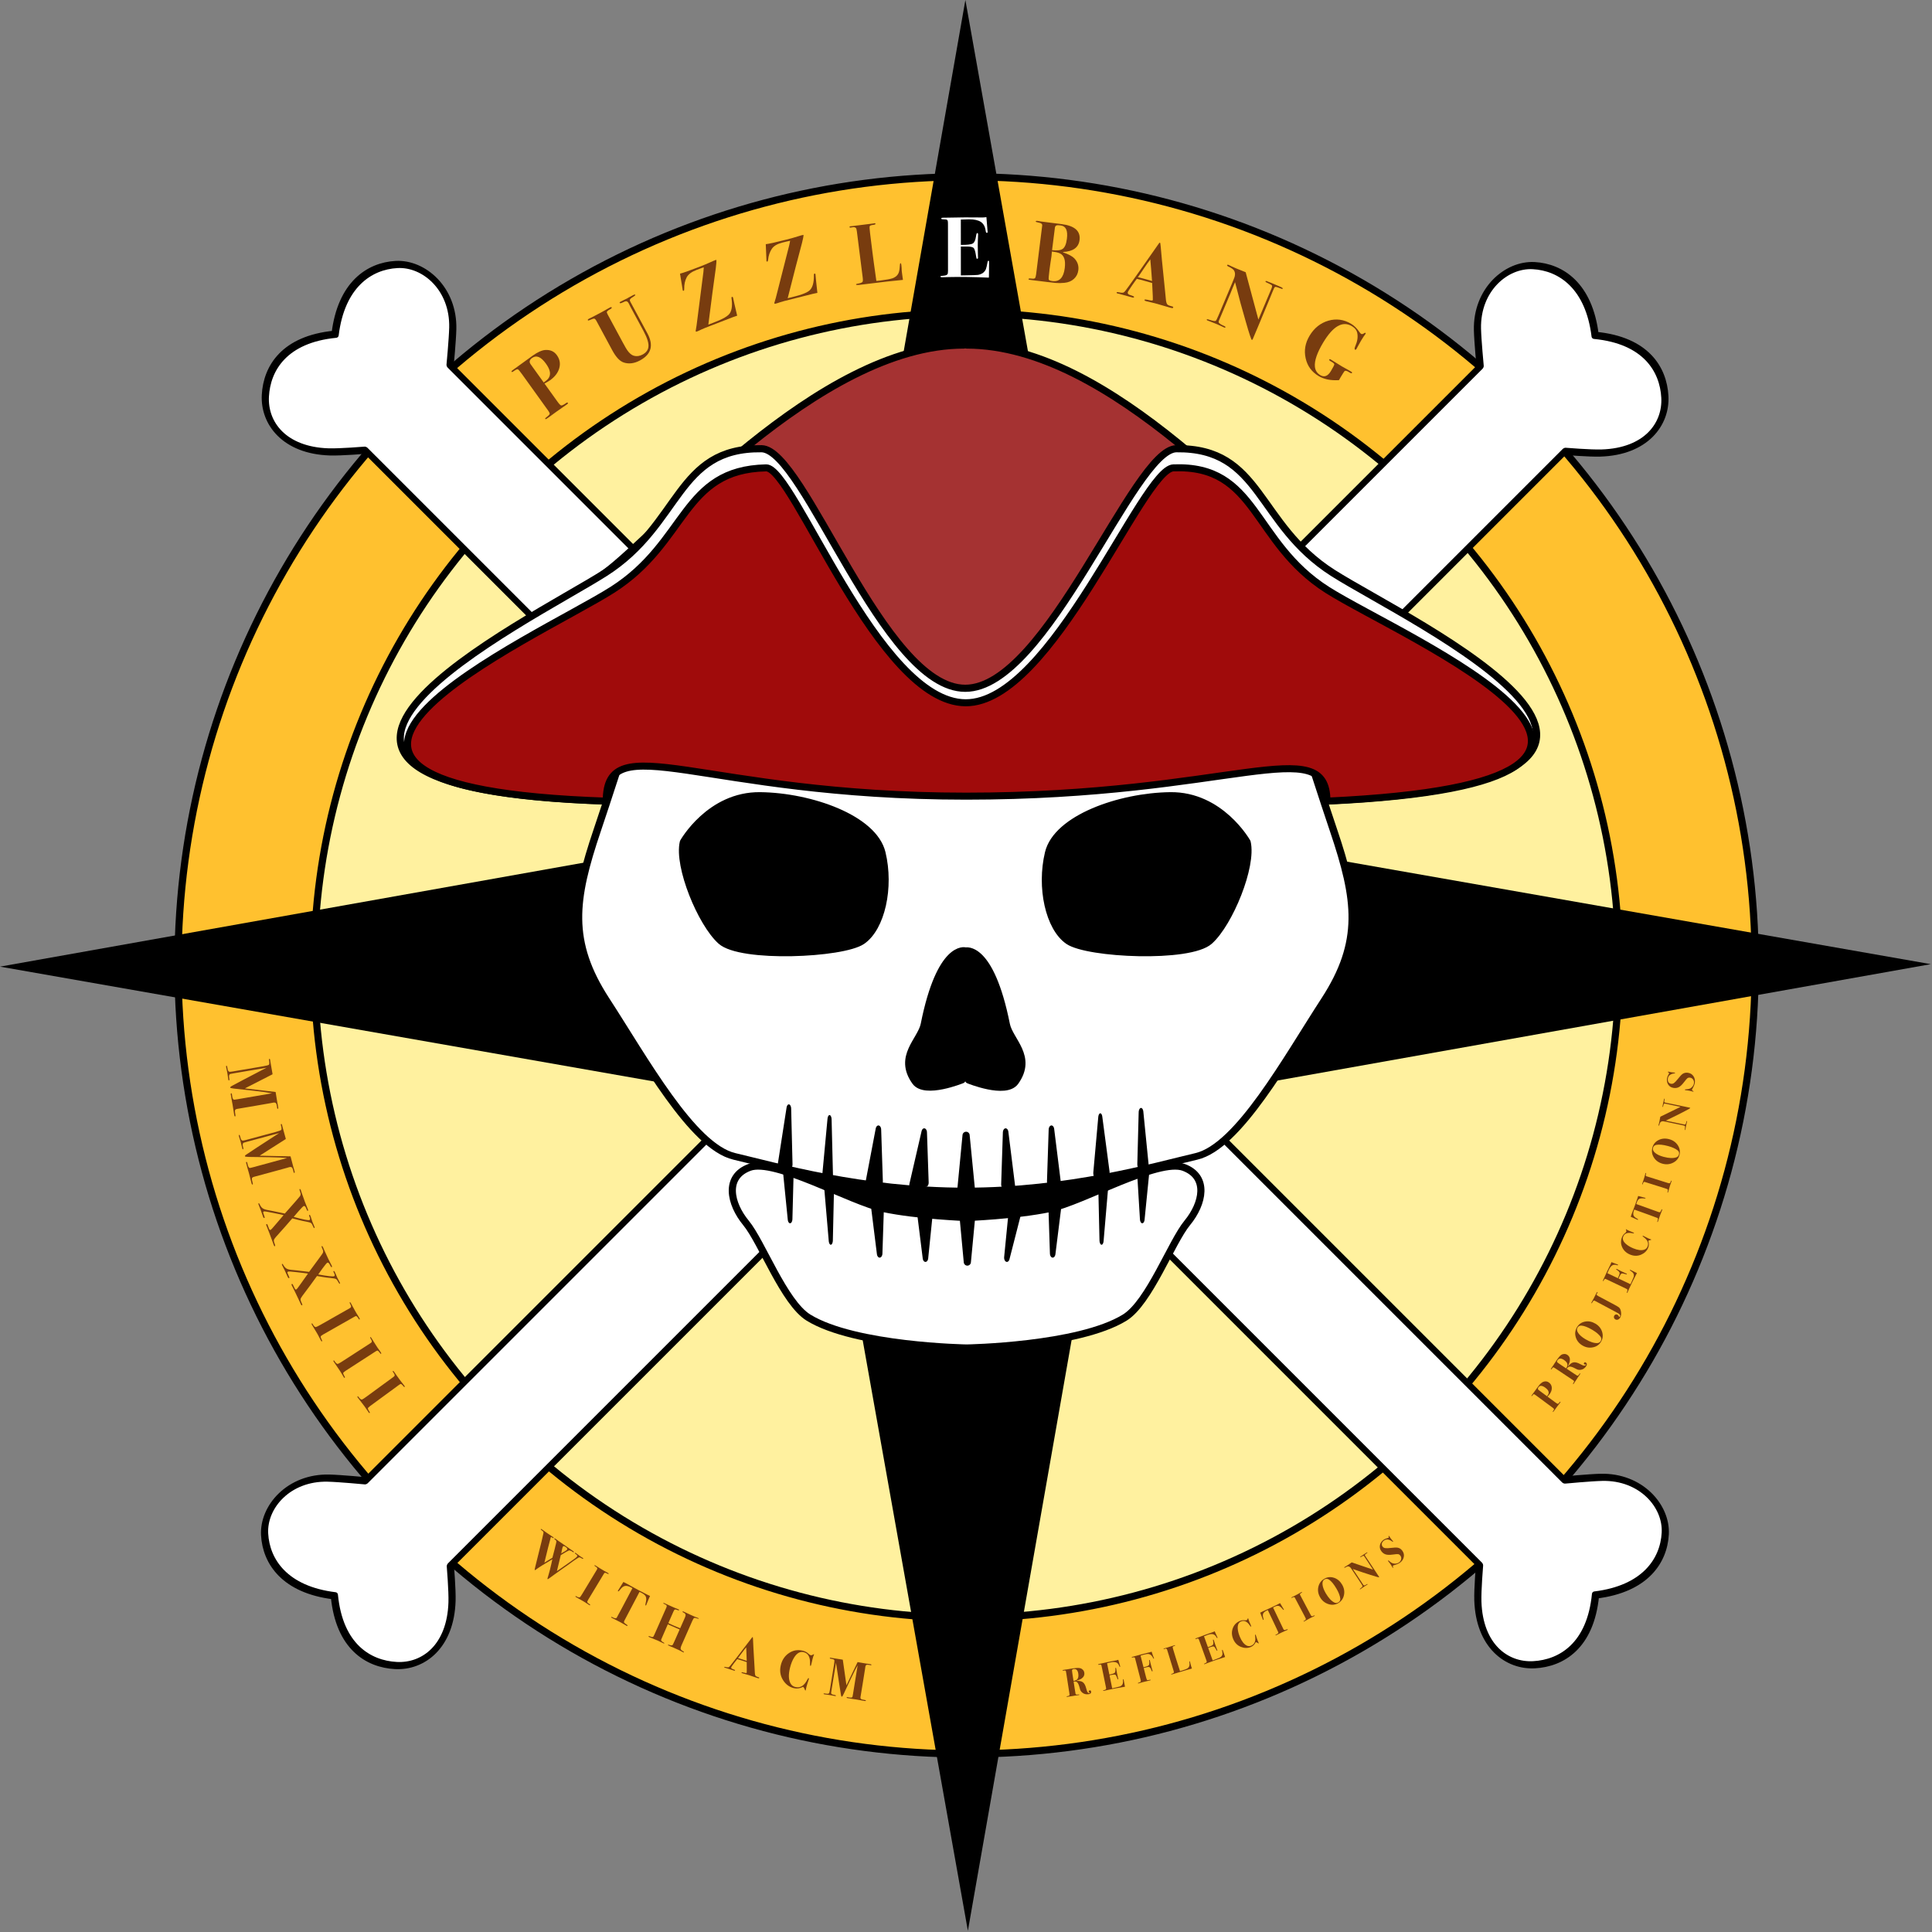 <svg clip-rule="evenodd" fill-rule="evenodd" stroke-linecap="round" stroke-linejoin="round" stroke-miterlimit="1.5" version="1.1" viewBox="0 0 750 750" xml:space="preserve" xmlns="http://www.w3.org/2000/svg" xmlns:serif="http://www.serif.com/">
    <rect x="0" y="0" width="750" height="750" fill="#808080" stroke="none"/>
    <g transform="matrix(.694 0 0 .694 -7.1054e-15 0)">
        <g transform="translate(99.555 98.87)">
            <circle cx="441.13" cy="441.13" r="441.13" fill="#ffc12f" stroke="#000" stroke-width="4px"/>
        </g>
        
            <circle cx="540.68" cy="540" r="365" fill="#fff19f" stroke="#000" stroke-width="4px"/>
        
        
            
                <g transform="matrix(.873 .873 -.707 .707 130.04 -16.041)">
                    <path d="m553 69.862h-357s-7.503-11.204-11.059-15.794c-12.417-16.032-30.114-14.474-38.452-3s-11.203 29.968 2.671 51.895c-14.684 22.073-11.009 40.421-2.671 51.894 8.338 11.474 23.606 14.179 38.452-3 3.754-4.343 11.059-14.995 11.059-14.995h357v0.138h357s7.305 10.652 11.059 14.996c14.846 17.178 30.114 14.473 38.452 3 8.338-11.474 12.013-29.822-2.671-51.895 13.874-21.927 11.009-40.421 2.671-51.895s-26.035-13.032-38.452 3c-3.556 4.59-11.059 15.794-11.059 15.794h-357" fill="#fff" stroke="#000" stroke-width="3.56px"/>
                </g>
                <g transform="matrix(.873 -.873 .707 .707 -15.972 950.03)">
                    <path d="m553 69.862h-357s-7.503-11.204-11.059-15.794c-12.417-16.032-30.114-14.474-38.452-3s-11.203 29.968 2.671 51.895c-14.684 22.073-11.009 40.421-2.671 51.894 8.338 11.474 23.606 14.179 38.452-3 3.754-4.343 11.059-14.995 11.059-14.995h357v0.138h357s7.305 10.652 11.059 14.996c14.846 17.178 30.114 14.473 38.452 3 8.338-11.474 12.013-29.822-2.671-51.895 13.874-21.927 11.009-40.421 2.671-51.895s-26.035-13.032-38.452 3c-3.556 4.59-11.059 15.794-11.059 15.794h-357" fill="#fff" stroke="#000" stroke-width="3.56px"/>
                </g>
            
            <path d="m540-0-94.816 540h191l-96.184-540z"/>
            <g transform="matrix(6.1232e-17 1 -1 6.1232e-17 1080 -.684)">
                <path d="m540-0-94.816 540h191l-96.184-540z"/>
            </g>
            <g transform="matrix(-1 1.2246e-16 -1.2246e-16 -1 1081.4 1080)">
                <path d="m540-0-94.816 540h191l-96.184-540z"/>
            </g>
            <g transform="matrix(-1.837e-16 -1 1 -1.837e-16 1.1369e-13 1080.7)">
                <path d="m540-0-94.816 540h191l-96.184-540z"/>
            </g>
        
    </g>
    <g transform="matrix(.694 0 0 .694 -7.1054e-15 0)" serif:id="MMXXIII with acm reflections projections">
        <g transform="matrix(6.038 35.49 -35.49 6.038 126.5 596.56)">
            <path d="m0.788-7e-3c0 7e-3 -7e-3 0.01-0.02 0.01h-7e-3c-0.015 0-0.04 0-0.077-1e-3s-0.065-1e-3 -0.083-1e-3c-7e-3 0-0.023 0-0.046 1e-3h-0.117c-9e-3 0-0.014-3e-3 -0.014-9e-3s5e-3 -9e-3 0.014-9e-3l0.034 1e-3c0.031 1e-3 0.049-5e-3 0.056-0.016 2e-3 -3e-3 3e-3 -0.023 3e-3 -0.06l-1e-3 -0.542c-0.021 0.055-0.049 0.143-0.084 0.264l-0.087 0.306c-0.011 0.037-0.019 0.056-0.026 0.056s-0.014-9e-3 -0.02-0.028c-2e-3 -6e-3 -0.023-0.07-0.064-0.192-0.015-0.046-0.057-0.175-0.125-0.387v0.517c0 0.03 0 0.048 1e-3 0.053 1e-3 6e-3 4e-3 0.011 9e-3 0.015 0.01 9e-3 0.027 0.013 0.051 0.012s0.036 3e-3 0.036 0.011c0 5e-3 -5e-3 7e-3 -0.015 7e-3l-0.089-2e-3c-0.015-1e-3 -0.033 0-0.053 1e-3 -0.027 1e-3 -0.045 2e-3 -0.054 2e-3 -0.014 0-0.021-3e-3 -0.021-9e-3 0-5e-3 6e-3 -8e-3 0.017-8e-3 0.027 0 0.043 0 0.048-1e-3 0.021-3e-3 0.033-0.01 0.036-0.023 2e-3 -8e-3 3e-3 -0.025 3e-3 -0.05v-0.477c0-0.053-3e-3 -0.085-9e-3 -0.094-7e-3 -9e-3 -0.031-0.013-0.072-0.013-0.011 0-0.016-3e-3 -0.016-9e-3 0-7e-3 6e-3 -0.01 0.017-9e-3l0.027 1e-3 0.189-1e-3c2e-3 0 6e-3 0 0.011 1e-3 0.057 0.185 0.105 0.338 0.144 0.46l0.135-0.461h0.021l0.132 1e-3h0.017c0.01-1e-3 0.019-1e-3 0.027-1e-3h0.046c0.013 0 0.02 3e-3 0.02 9e-3 0 7e-3 -4e-3 0.01-0.012 9e-3l-0.023-1e-3c-0.028-1e-3 -0.047 1e-3 -0.056 8e-3 -0.01 7e-3 -0.015 0.02-0.015 0.039 0 5e-3 0 0.017 1e-3 0.035s1e-3 0.102 1e-3 0.251v0.279c0 0.024 6e-3 0.038 0.019 0.041 0.012 4e-3 0.03 6e-3 0.055 5e-3 0.024-1e-3 0.036 2e-3 0.036 9e-3z" fill="#3c0000" fill-opacity=".69" fill-rule="nonzero"/>
        </g>
        <g transform="matrix(9.379 34.757 -34.757 9.379 133.63 635.26)">
            <path d="m0.788-7e-3c0 7e-3 -7e-3 0.01-0.02 0.01h-7e-3c-0.015 0-0.04 0-0.077-1e-3s-0.065-1e-3 -0.083-1e-3c-7e-3 0-0.023 0-0.046 1e-3h-0.117c-9e-3 0-0.014-3e-3 -0.014-9e-3s5e-3 -9e-3 0.014-9e-3l0.034 1e-3c0.031 1e-3 0.049-5e-3 0.056-0.016 2e-3 -3e-3 3e-3 -0.023 3e-3 -0.06l-1e-3 -0.542c-0.021 0.055-0.049 0.143-0.084 0.264l-0.087 0.306c-0.011 0.037-0.019 0.056-0.026 0.056s-0.014-9e-3 -0.02-0.028c-2e-3 -6e-3 -0.023-0.07-0.064-0.192-0.015-0.046-0.057-0.175-0.125-0.387v0.517c0 0.03 0 0.048 1e-3 0.053 1e-3 6e-3 4e-3 0.011 9e-3 0.015 0.01 9e-3 0.027 0.013 0.051 0.012s0.036 3e-3 0.036 0.011c0 5e-3 -5e-3 7e-3 -0.015 7e-3l-0.089-2e-3c-0.015-1e-3 -0.033 0-0.053 1e-3 -0.027 1e-3 -0.045 2e-3 -0.054 2e-3 -0.014 0-0.021-3e-3 -0.021-9e-3 0-5e-3 6e-3 -8e-3 0.017-8e-3 0.027 0 0.043 0 0.048-1e-3 0.021-3e-3 0.033-0.01 0.036-0.023 2e-3 -8e-3 3e-3 -0.025 3e-3 -0.05v-0.477c0-0.053-3e-3 -0.085-9e-3 -0.094-7e-3 -9e-3 -0.031-0.013-0.072-0.013-0.011 0-0.016-3e-3 -0.016-9e-3 0-7e-3 6e-3 -0.01 0.017-9e-3l0.027 1e-3 0.189-1e-3c2e-3 0 6e-3 0 0.011 1e-3 0.057 0.185 0.105 0.338 0.144 0.46l0.135-0.461h0.021l0.132 1e-3h0.017c0.01-1e-3 0.019-1e-3 0.027-1e-3h0.046c0.013 0 0.02 3e-3 0.02 9e-3 0 7e-3 -4e-3 0.01-0.012 9e-3l-0.023-1e-3c-0.028-1e-3 -0.047 1e-3 -0.056 8e-3 -0.01 7e-3 -0.015 0.02-0.015 0.039 0 5e-3 0 0.017 1e-3 0.035s1e-3 0.102 1e-3 0.251v0.279c0 0.024 6e-3 0.038 0.019 0.041 0.012 4e-3 0.03 6e-3 0.055 5e-3 0.024-1e-3 0.036 2e-3 0.036 9e-3z" fill="#3c0000" fill-opacity=".69" fill-rule="nonzero"/>
        </g>
        <g transform="matrix(12.549 33.742 -33.742 12.549 144.5 673.26)">
            <path d="m0.71-0.01c0 7e-3 -9e-3 0.01-0.028 0.01-3e-3 -0-7e-3 -0-0.014-1e-3h-0.186c-0.032 0-0.057 0-0.076 1e-3s-0.035 1e-3 -0.049 1e-3c-9e-3 0-0.014-3e-3 -0.014-0.01 0-5e-3 3e-3 -9e-3 0.01-0.01s0.03-1e-3 0.069-1e-3c0.018 0 0.027-5e-3 0.027-0.015 0-9e-3 -0.013-0.036-0.039-0.081-0.021-0.037-0.052-0.093-0.093-0.167-3e-3 -5e-3 -7e-3 -0.012-0.013-0.022-0.023 0.035-0.056 0.086-0.097 0.153-0.042 0.067-0.063 0.105-0.063 0.114 0 0.011 6e-3 0.016 0.019 0.017 8e-3 1e-3 0.029 1e-3 0.063 2e-3 0.011 0 0.016 3e-3 0.016 9e-3 0 8e-3 -9e-3 0.012-0.026 0.012l-0.112-2e-3h-0.01c-7e-3 1e-3 -0.013 1e-3 -0.019 1e-3l-0.059 1e-3c-0.013 0-0.02-3e-3 -0.02-9e-3 0-5e-3 6e-3 -8e-3 0.019-9e-3 0.035-2e-3 0.061-0.01 0.08-0.024 0.018-0.013 0.038-0.04 0.061-0.081 7e-3 -0.013 0.019-0.032 0.035-0.057 0.048-0.075 0.08-0.126 0.097-0.154-0.01-0.02-0.033-0.063-0.069-0.129l-0.058-0.108c-0.023-0.043-0.038-0.07-0.045-0.08-7e-3 -9e-3 -0.017-0.016-0.029-0.021-3e-3 -1e-3 -0.023-2e-3 -0.06-4e-3 -0.01 0-0.015-3e-3 -0.015-8e-3 0-7e-3 8e-3 -0.01 0.024-0.01 2e-3 0 8e-3 0 0.017 1e-3s0.018 1e-3 0.025 1e-3l0.153 2e-3c0.025 0 0.052-1e-3 0.083-2e-3 0.013-1e-3 0.024-1e-3 0.033-1e-3h9e-3c0.011 0 0.016 3e-3 0.016 9e-3 0 5e-3 -2e-3 8e-3 -7e-3 9e-3s-0.016 2e-3 -0.035 2e-3c-0.033 0-0.049 8e-3 -0.049 0.023 0 0.01 0.017 0.046 0.05 0.108 0.011 0.02 0.029 0.052 0.054 0.097 0.087-0.121 0.131-0.192 0.131-0.212 0-0.013-0.012-0.019-0.037-0.019h-0.025c-9e-3 0-0.013-3e-3 -0.013-8e-3 0-3e-3 1e-3 -6e-3 4e-3 -8e-3 3e-3 -1e-3 9e-3 -2e-3 0.02-2e-3 0.01 0 0.025 0 0.045 1e-3s0.035 2e-3 0.045 2e-3c0.023 0 0.044-1e-3 0.061-2e-3 9e-3 -1e-3 0.017-1e-3 0.024-1e-3 0.013 0 0.019 3e-3 0.019 0.01 0 5e-3 -0.01 7e-3 -0.031 8e-3 -0.03 1e-3 -0.05 5e-3 -0.06 0.012-0.011 8e-3 -0.028 0.031-0.051 0.07-0.021 0.035-0.04 0.065-0.057 0.089l-0.061 0.088c0.049 0.087 0.109 0.2 0.181 0.338 0.014 0.027 0.027 0.044 0.038 0.049 0.01 6e-3 0.034 9e-3 0.069 8e-3 0.015 0 0.023 3e-3 0.023 0.01z" fill="#3c0000" fill-opacity=".69" fill-rule="nonzero"/>
        </g>
        <g transform="matrix(15.462 32.51 -32.51 15.462 157.65 707.22)">
            <path d="m0.71-0.01c0 7e-3 -9e-3 0.01-0.028 0.01-3e-3 -0-7e-3 -0-0.014-1e-3h-0.186c-0.032 0-0.057 0-0.076 1e-3s-0.035 1e-3 -0.049 1e-3c-9e-3 0-0.014-3e-3 -0.014-0.01 0-5e-3 3e-3 -9e-3 0.01-0.01s0.03-1e-3 0.069-1e-3c0.018 0 0.027-5e-3 0.027-0.015 0-9e-3 -0.013-0.036-0.039-0.081-0.021-0.037-0.052-0.093-0.093-0.167-3e-3 -5e-3 -7e-3 -0.012-0.013-0.022-0.023 0.035-0.056 0.086-0.097 0.153-0.042 0.067-0.063 0.105-0.063 0.114 0 0.011 6e-3 0.016 0.019 0.017 8e-3 1e-3 0.029 1e-3 0.063 2e-3 0.011 0 0.016 3e-3 0.016 9e-3 0 8e-3 -9e-3 0.012-0.026 0.012l-0.112-2e-3h-0.01c-7e-3 1e-3 -0.013 1e-3 -0.019 1e-3l-0.059 1e-3c-0.013 0-0.02-3e-3 -0.02-9e-3 0-5e-3 6e-3 -8e-3 0.019-9e-3 0.035-2e-3 0.061-0.01 0.08-0.024 0.018-0.013 0.038-0.04 0.061-0.081 7e-3 -0.013 0.019-0.032 0.035-0.057 0.048-0.075 0.08-0.126 0.097-0.154-0.01-0.02-0.033-0.063-0.069-0.129l-0.058-0.108c-0.023-0.043-0.038-0.07-0.045-0.08-7e-3 -9e-3 -0.017-0.016-0.029-0.021-3e-3 -1e-3 -0.023-2e-3 -0.06-4e-3 -0.01 0-0.015-3e-3 -0.015-8e-3 0-7e-3 8e-3 -0.01 0.024-0.01 2e-3 0 8e-3 0 0.017 1e-3s0.018 1e-3 0.025 1e-3l0.153 2e-3c0.025 0 0.052-1e-3 0.083-2e-3 0.013-1e-3 0.024-1e-3 0.033-1e-3h9e-3c0.011 0 0.016 3e-3 0.016 9e-3 0 5e-3 -2e-3 8e-3 -7e-3 9e-3s-0.016 2e-3 -0.035 2e-3c-0.033 0-0.049 8e-3 -0.049 0.023 0 0.01 0.017 0.046 0.05 0.108 0.011 0.02 0.029 0.052 0.054 0.097 0.087-0.121 0.131-0.192 0.131-0.212 0-0.013-0.012-0.019-0.037-0.019h-0.025c-9e-3 0-0.013-3e-3 -0.013-8e-3 0-3e-3 1e-3 -6e-3 4e-3 -8e-3 3e-3 -1e-3 9e-3 -2e-3 0.02-2e-3 0.01 0 0.025 0 0.045 1e-3s0.035 2e-3 0.045 2e-3c0.023 0 0.044-1e-3 0.061-2e-3 9e-3 -1e-3 0.017-1e-3 0.024-1e-3 0.013 0 0.019 3e-3 0.019 0.01 0 5e-3 -0.01 7e-3 -0.031 8e-3 -0.03 1e-3 -0.05 5e-3 -0.06 0.012-0.011 8e-3 -0.028 0.031-0.051 0.07-0.021 0.035-0.04 0.065-0.057 0.089l-0.061 0.088c0.049 0.087 0.109 0.2 0.181 0.338 0.014 0.027 0.027 0.044 0.038 0.049 0.01 6e-3 0.034 9e-3 0.069 8e-3 0.015 0 0.023 3e-3 0.023 0.01z" fill="#3c0000" fill-opacity=".69" fill-rule="nonzero"/>
        </g>
        <g transform="matrix(17.775 31.306 -31.306 17.775 174.06 740.21)">
            <path d="m0.326-7e-3c0 5e-3 -4e-3 8e-3 -0.013 8e-3 -5e-3 0-9e-3 0-0.013-1e-3 -0.04-2e-3 -0.074-3e-3 -0.103-3e-3 -0.03 0-0.074 1e-3 -0.132 3e-3 -0.019 1e-3 -0.034 1e-3 -0.043 1e-3 -0.01 0-0.015-3e-3 -0.015-9e-3 0-3e-3 2e-3 -5e-3 6e-3 -6e-3 3e-3 -1e-3 0.016-1e-3 0.038-2e-3 0.021-4e-3 0.033-0.01 0.036-0.019 3e-3 -8e-3 5e-3 -0.035 5e-3 -0.08v-0.518c-1e-3 -0.012-1e-3 -0.018-1e-3 -0.017 0-0.017-0.017-0.025-0.05-0.025-0.019 0-0.028-2e-3 -0.028-7e-3s1e-3 -7e-3 4e-3 -8e-3 0.011-1e-3 0.026-1e-3c-7e-3 0 5e-3 0 0.036 1e-3s0.057 1e-3 0.079 1e-3h0.051c0.011 0 0.026-1e-3 0.046-2e-3 0.019-1e-3 0.033-1e-3 0.041-1e-3h0.01c9e-3 0 0.013 3e-3 0.013 8e-3 0 4e-3 -1e-3 6e-3 -4e-3 7e-3s-0.014 2e-3 -0.031 3e-3c-0.021 1e-3 -0.033 6e-3 -0.038 0.013l-3e-3 0.019v0.565c0 0.029 3e-3 0.046 0.01 0.051 6e-3 5e-3 0.027 9e-3 0.064 0.011 6e-3 1e-3 9e-3 3e-3 9e-3 8e-3z" fill="#3c0000" fill-opacity=".69" fill-rule="nonzero"/>
        </g>
        <g transform="matrix(19.549 30.23 -30.23 19.549 186.24 760.95)">
            <path d="m0.326-7e-3c0 5e-3 -4e-3 8e-3 -0.013 8e-3 -5e-3 0-9e-3 0-0.013-1e-3 -0.04-2e-3 -0.074-3e-3 -0.103-3e-3 -0.03 0-0.074 1e-3 -0.132 3e-3 -0.019 1e-3 -0.034 1e-3 -0.043 1e-3 -0.01 0-0.015-3e-3 -0.015-9e-3 0-3e-3 2e-3 -5e-3 6e-3 -6e-3 3e-3 -1e-3 0.016-1e-3 0.038-2e-3 0.021-4e-3 0.033-0.01 0.036-0.019 3e-3 -8e-3 5e-3 -0.035 5e-3 -0.08v-0.518c-1e-3 -0.012-1e-3 -0.018-1e-3 -0.017 0-0.017-0.017-0.025-0.05-0.025-0.019 0-0.028-2e-3 -0.028-7e-3s1e-3 -7e-3 4e-3 -8e-3 0.011-1e-3 0.026-1e-3c-7e-3 0 5e-3 0 0.036 1e-3s0.057 1e-3 0.079 1e-3h0.051c0.011 0 0.026-1e-3 0.046-2e-3 0.019-1e-3 0.033-1e-3 0.041-1e-3h0.01c9e-3 0 0.013 3e-3 0.013 8e-3 0 4e-3 -1e-3 6e-3 -4e-3 7e-3s-0.014 2e-3 -0.031 3e-3c-0.021 1e-3 -0.033 6e-3 -0.038 0.013l-3e-3 0.019v0.565c0 0.029 3e-3 0.046 0.01 0.051 6e-3 5e-3 0.027 9e-3 0.064 0.011 6e-3 1e-3 9e-3 3e-3 9e-3 8e-3z" fill="#3c0000" fill-opacity=".69" fill-rule="nonzero"/>
        </g>
        <g transform="matrix(21.261 29.051 -29.051 21.261 199.65 781.05)">
            <path d="m0.326-7e-3c0 5e-3 -4e-3 8e-3 -0.013 8e-3 -5e-3 0-9e-3 0-0.013-1e-3 -0.04-2e-3 -0.074-3e-3 -0.103-3e-3 -0.03 0-0.074 1e-3 -0.132 3e-3 -0.019 1e-3 -0.034 1e-3 -0.043 1e-3 -0.01 0-0.015-3e-3 -0.015-9e-3 0-3e-3 2e-3 -5e-3 6e-3 -6e-3 3e-3 -1e-3 0.016-1e-3 0.038-2e-3 0.021-4e-3 0.033-0.01 0.036-0.019 3e-3 -8e-3 5e-3 -0.035 5e-3 -0.08v-0.518c-1e-3 -0.012-1e-3 -0.018-1e-3 -0.017 0-0.017-0.017-0.025-0.05-0.025-0.019 0-0.028-2e-3 -0.028-7e-3s1e-3 -7e-3 4e-3 -8e-3 0.011-1e-3 0.026-1e-3c-7e-3 0 5e-3 0 0.036 1e-3s0.057 1e-3 0.079 1e-3h0.051c0.011 0 0.026-1e-3 0.046-2e-3 0.019-1e-3 0.033-1e-3 0.041-1e-3h0.01c9e-3 0 0.013 3e-3 0.013 8e-3 0 4e-3 -1e-3 6e-3 -4e-3 7e-3s-0.014 2e-3 -0.031 3e-3c-0.021 1e-3 -0.033 6e-3 -0.038 0.013l-3e-3 0.019v0.565c0 0.029 3e-3 0.046 0.01 0.051 6e-3 5e-3 0.027 9e-3 0.064 0.011 6e-3 1e-3 9e-3 3e-3 9e-3 8e-3z" fill="#3c0000" fill-opacity=".69" fill-rule="nonzero"/>
        </g>
        <g transform="matrix(24.59 17.185 -17.185 24.59 291.48 872.62)">
            <path d="m0.935-0.683c0 5e-3 -5e-3 8e-3 -0.015 9e-3 -0.03 1e-3 -0.049 5e-3 -0.057 0.01-8e-3 6e-3 -0.017 0.023-0.027 0.051-6e-3 0.015-0.015 0.039-0.027 0.07-9e-3 0.026-0.022 0.066-0.041 0.12-9e-3 0.025-0.023 0.064-0.042 0.115l-0.049 0.137c-0.035 0.097-0.054 0.152-0.058 0.167-3e-3 9e-3 -6e-3 0.013-9e-3 0.013-4e-3 0-7e-3 -3e-3 -0.01-0.01-3e-3 -6e-3 -0.01-0.029-0.023-0.068-0.017-0.052-0.041-0.117-0.073-0.194l-0.034-0.082c-0.067 0.143-0.115 0.256-0.144 0.34-3e-3 9e-3 -7e-3 0.013-0.011 0.013-3e-3 0-0.011-0.018-0.025-0.053l-0.122-0.318c-0.029-0.08-0.067-0.175-0.113-0.286-5e-3 -0.012-0.012-0.019-0.023-0.022-6e-3 -2e-3 -0.018-3e-3 -0.035-3e-3s-0.026-3e-3 -0.026-9e-3c0-5e-3 5e-3 -8e-3 0.014-8e-3h0.033c0.023 1e-3 0.043 1e-3 0.06 1e-3h0.038l0.101-2e-3c3e-3 0 9e-3 0 0.017-1e-3h0.014c9e-3 0 0.013 3e-3 0.013 0.01 0 6e-3 -0.011 9e-3 -0.032 8e-3 -0.011 0-0.017 3e-3 -0.017 9e-3 0 3e-3 1e-3 6e-3 2e-3 9e-3 0.015 0.041 0.037 0.101 0.067 0.182l0.103 0.266 0.07-0.16c-0.01-0.029-0.029-0.082-0.058-0.158-5e-3 -0.012-0.013-0.03-0.022-0.055-2e-3 -6e-3 -5e-3 -0.015-0.01-0.028-0.011-0.031-0.021-0.049-0.028-0.056-7e-3 -6e-3 -0.023-9e-3 -0.046-9e-3 -7e-3 -1e-3 -0.01-4e-3 -0.01-9e-3 0-6e-3 6e-3 -9e-3 0.019-9e-3 -2e-3 0 2e-3 0 0.011 1e-3s0.023 1e-3 0.044 1e-3l0.349-1e-3c0.013-1e-3 0.019 2e-3 0.019 9e-3 0 5e-3 -5e-3 8e-3 -0.015 8e-3 -0.047-1e-3 -0.075 7e-3 -0.082 0.024-0.011 0.018-0.035 0.069-0.071 0.153 0.023 0.06 0.061 0.155 0.112 0.285 0.011-0.027 0.022-0.058 0.034-0.091 0.011-0.028 0.028-0.076 0.052-0.143 0.015-0.045 0.028-0.081 0.039-0.109 0.018-0.047 0.027-0.078 0.027-0.092 0-0.013-7e-3 -0.022-0.02-0.025-5e-3 -1e-3 -0.017-2e-3 -0.036-2e-3 -0.011 0-0.016-3e-3 -0.016-8e-3s5e-3 -8e-3 0.015-8e-3l0.079 2e-3c0.034 1e-3 0.06 0 0.077-2e-3h8e-3c7e-3 0 0.01 3e-3 0.01 8e-3zm-0.343 0.035c0-0.018-0.016-0.027-0.048-0.027-0.033 0-0.049 6e-3 -0.049 0.018 0 0.017 0.016 0.059 0.048 0.128 0.033-0.068 0.049-0.108 0.049-0.119z" fill="#3c0000" fill-opacity=".69" fill-rule="nonzero"/>
        </g>
        <g transform="matrix(25.682 15.506 -15.506 25.682 321.62 892.97)">
            <path d="m0.326-7e-3c0 5e-3 -4e-3 8e-3 -0.013 8e-3 -5e-3 0-9e-3 0-0.013-1e-3 -0.04-2e-3 -0.074-3e-3 -0.103-3e-3 -0.03 0-0.074 1e-3 -0.132 3e-3 -0.019 1e-3 -0.034 1e-3 -0.043 1e-3 -0.01 0-0.015-3e-3 -0.015-9e-3 0-3e-3 2e-3 -5e-3 6e-3 -6e-3 3e-3 -1e-3 0.016-1e-3 0.038-2e-3 0.021-4e-3 0.033-0.01 0.036-0.019 3e-3 -8e-3 5e-3 -0.035 5e-3 -0.08v-0.518c-1e-3 -0.012-1e-3 -0.018-1e-3 -0.017 0-0.017-0.017-0.025-0.05-0.025-0.019 0-0.028-2e-3 -0.028-7e-3s1e-3 -7e-3 4e-3 -8e-3 0.011-1e-3 0.026-1e-3c-7e-3 0 5e-3 0 0.036 1e-3s0.057 1e-3 0.079 1e-3h0.051c0.011 0 0.026-1e-3 0.046-2e-3 0.019-1e-3 0.033-1e-3 0.041-1e-3h0.01c9e-3 0 0.013 3e-3 0.013 8e-3 0 4e-3 -1e-3 6e-3 -4e-3 7e-3s-0.014 2e-3 -0.031 3e-3c-0.021 1e-3 -0.033 6e-3 -0.038 0.013l-3e-3 0.019v0.565c0 0.029 3e-3 0.046 0.01 0.051 6e-3 5e-3 0.027 9e-3 0.064 0.011 6e-3 1e-3 9e-3 3e-3 9e-3 8e-3z" fill="#3c0000" fill-opacity=".69" fill-rule="nonzero"/>
        </g>
        <g transform="matrix(26.525 14.016 -14.016 26.525 338.64 903.05)">
            <path d="m0.592-0.506c0 5e-3 -2e-3 8e-3 -7e-3 8e-3 -7e-3 0-0.014-0.013-0.02-0.039-0.012-0.051-0.029-0.086-0.05-0.105s-0.055-0.028-0.102-0.028c-0.018 0-0.034 1e-3 -0.047 2e-3l1e-3 0.608c1e-3 0.017 5e-3 0.027 0.014 0.032s0.032 9e-3 0.07 0.012c7e-3 1e-3 0.011 4e-3 0.011 9e-3 0 7e-3 -5e-3 0.01-0.016 0.01-2e-3 0-7e-3 0-0.015-1e-3 -0.01-1e-3 -0.018-1e-3 -0.025-1e-3l-0.103-3e-3 -0.17 3e-3c-9e-3 0-0.014-3e-3 -0.014-8e-3 0-4e-3 1e-3 -6e-3 4e-3 -7e-3s0.014-1e-3 0.033-2e-3c0.037-1e-3 0.056-0.01 0.059-0.026 1e-3 -9e-3 2e-3 -0.076 2e-3 -0.203v-0.423c-7e-3 -1e-3 -0.016-1e-3 -0.026-1e-3 -0.053 0-0.092 0.01-0.116 0.029-0.025 0.02-0.041 0.055-0.048 0.105-5e-3 0.029-0.011 0.044-0.018 0.044-6e-3 0-9e-3 -4e-3 -9e-3 -0.012 0-5e-3 1e-3 -0.024 4e-3 -0.055 5e-3 -0.065 9e-3 -0.11 0.01-0.134h0.015l0.073-1e-3c2e-3 0 0.025 1e-3 0.07 2e-3 0.044 1e-3 0.1 2e-3 0.169 2e-3 0.038 0 0.072 0 0.102-1e-3s0.057-1e-3 0.082-1e-3c0.022 0 0.039-1e-3 0.05-2e-3 2e-3 0.043 7e-3 0.099 0.015 0.166 1e-3 0.011 2e-3 0.018 2e-3 0.021z" fill="#3c0000" fill-opacity=".69" fill-rule="nonzero"/>
        </g>
        <g transform="matrix(27.443 12.12 -12.12 27.443 362.56 915.4)">
            <path d="m0.727-0c0 4e-3 -3e-3 6e-3 -9e-3 6e-3 -5e-3 0-9e-3 0-0.013-1e-3 -0.023-4e-3 -0.089-6e-3 -0.196-6e-3 -0.01 0-0.025 0-0.046 1e-3l-0.031 1e-3c-0.021 1e-3 -0.031-2e-3 -0.031-8e-3 0-5e-3 8e-3 -8e-3 0.025-9e-3 0.015-1e-3 0.028-4e-3 0.039-9e-3 0.01-4e-3 0.016-0.01 0.016-0.017 1e-3 -4e-3 1e-3 -0.015 2e-3 -0.033l1e-3 -0.05v-0.232l-0.206 1e-3c-0.012 0-0.024 0-0.035-1e-3l2e-3 0.309c1e-3 0.017 0.014 0.028 0.04 0.031 0.021 3e-3 0.033 4e-3 0.036 5e-3s5e-3 4e-3 5e-3 7e-3c0 4e-3 -3e-3 6e-3 -0.01 6e-3 -9e-3 0-0.032-1e-3 -0.069-2e-3s-0.053-2e-3 -0.047-2e-3c-4e-3 0-0.025 1e-3 -0.061 2e-3 -0.038 2e-3 -0.073 3e-3 -0.106 3e-3h-0.01c-0.012 0-0.018-3e-3 -0.018-9e-3 0-5e-3 5e-3 -8e-3 0.014-8e-3 0.031 0 0.053-4e-3 0.065-0.012 5e-3 -3e-3 8e-3 -0.021 8e-3 -0.053v-0.552c0-0.021-6e-3 -0.034-0.017-0.039-0.011-4e-3 -0.03-6e-3 -0.055-6e-3 -9e-3 0-0.013-3e-3 -0.013-8e-3 0-3e-3 4e-3 -5e-3 0.011-6e-3 -3e-3 0 0.022 0 0.075 1e-3l0.124 1e-3c0.025 0 0.051-1e-3 0.076-2e-3 0.011-1e-3 0.018-1e-3 0.02-1e-3 9e-3 0 0.014 3e-3 0.014 0.01 0 5e-3 -2e-3 7e-3 -5e-3 8e-3 -4e-3 1e-3 -0.016 2e-3 -0.035 3e-3 -0.02 1e-3 -0.032 5e-3 -0.037 0.012-5e-3 8e-3 -7e-3 0.022-7e-3 0.042v0.236l0.024 1e-3c0.067 3e-3 0.139 2e-3 0.217-2e-3v-0.223c0-0.045-0.017-0.068-0.051-0.068-0.023 0-0.034-3e-3 -0.034-0.01 0-6e-3 4e-3 -9e-3 0.013-9e-3h0.01c0.011 0 0.03 0 0.057 1e-3s0.056 2e-3 0.088 2e-3h0.076l0.074-3e-3c7e-3 0 0.01 2e-3 0.01 6e-3 0 5e-3 -0.012 8e-3 -0.037 0.01s-0.04 7e-3 -0.046 0.015c-6e-3 9e-3 -9e-3 0.03-9e-3 0.063v0.492c0 0.043 6e-3 0.069 0.017 0.078s0.029 0.015 0.056 0.016c0.013 1e-3 0.019 5e-3 0.019 0.012z" fill="#3c0000" fill-opacity=".69" fill-rule="nonzero"/>
        </g>
        <g transform="matrix(28.604 9.045 -9.045 28.604 404.99 932.68)">
            <path d="m0.685-0.01c0 5e-3 -2e-3 8e-3 -7e-3 9e-3 -5e-3 2e-3 -0.018 2e-3 -0.039 2e-3 -5e-3 0-0.02 0-0.045-1e-3 -0.049-1e-3 -0.083-2e-3 -0.102-2e-3 -0.022 0-0.041 0-0.058 1e-3 -0.033 1e-3 -0.056 2e-3 -0.068 2e-3 -0.018 0-0.027-3e-3 -0.027-0.01s0.019-0.01 0.057-0.011c9e-3 0 0.016-1e-3 0.021-2e-3 0.011-1e-3 0.016-5e-3 0.016-0.012 0-3e-3 -4e-3 -0.017-0.012-0.042l-0.021-0.065c-4e-3 -0.015-0.013-0.042-0.026-0.081h-0.018l-0.078-1e-3c-0.028-1e-3 -0.058 0-0.089 1e-3 -6e-3 0.013-0.017 0.043-0.034 0.09l-0.022 0.065c-3e-3 0.01-5e-3 0.018-5e-3 0.024 0 0.011 7e-3 0.019 0.022 0.022 3e-3 1e-3 0.02 2e-3 0.049 4e-3 9e-3 1e-3 0.014 4e-3 0.014 9e-3 0 6e-3 -6e-3 9e-3 -0.018 9e-3l-0.165-1e-3c-4e-3 1e-3 -8e-3 1e-3 -0.013 1e-3 -9e-3 0-0.014-3e-3 -0.014-0.01 0-4e-3 0.01-7e-3 0.031-8e-3 0.027-1e-3 0.044-6e-3 0.051-0.015s0.019-0.037 0.036-0.084c0.013-0.033 0.031-0.083 0.055-0.148l0.121-0.333c6e-3 -0.015 0.014-0.038 0.025-0.069 7e-3 -0.023 0.013-0.034 0.017-0.034s0.011 0.015 0.022 0.046c0.013 0.039 0.072 0.195 0.176 0.466 0.013 0.035 0.027 0.07 0.04 0.106 0.011 0.031 0.023 0.049 0.034 0.056 9e-3 5e-3 0.029 8e-3 0.062 7e-3 8e-3 0 0.012 3e-3 0.012 9e-3zm-0.318-0.234c-1e-3 -2e-3 -3e-3 -8e-3 -7e-3 -0.019-0.027-0.077-0.046-0.132-0.058-0.163-3e-3 -9e-3 -8e-3 -0.021-0.014-0.038l-6e-3 -0.018c-0.012 0.029-0.027 0.068-0.044 0.119-0.019 0.057-0.033 0.096-0.042 0.119 6e-3 0 0.013 0 0.022-1e-3h0.078c0.015 0 0.039 0 0.071 1e-3z" fill="#3c0000" fill-opacity=".69" fill-rule="nonzero"/>
        </g>
        <g transform="matrix(29.168 7.017 -7.017 29.168 433.4 941.3)">
            <path d="m0.601-0.219-1e-3 0.017c0 3e-3 -2e-3 0.024-5e-3 0.063-3e-3 0.029-4e-3 0.052-4e-3 0.068 0 0.02 0 0.037 1e-3 0.05 1e-3 5e-3 1e-3 0.01 1e-3 0.017s-2e-3 0.011-5e-3 0.011-7e-3 -3e-3 -0.011-0.01c-0.015-0.024-0.03-0.04-0.047-0.047-0.05 0.043-0.104 0.064-0.161 0.064-0.087 0-0.164-0.033-0.231-0.098-0.071-0.069-0.106-0.157-0.106-0.262 0-0.102 0.032-0.187 0.096-0.256 0.063-0.068 0.143-0.102 0.238-0.102 0.044 0 0.083 0.01 0.118 0.03 0.02 0.011 0.035 0.017 0.044 0.017 0.014 0 0.027-6e-3 0.039-0.019 9e-3 -9e-3 0.014-0.014 0.016-0.014 3e-3 0 4e-3 2e-3 4e-3 7e-3 0 2e-3 0 5e-3 -1e-3 9e-3 -4e-3 0.023-6e-3 0.051-6e-3 0.084 0 3e-3 0 0.017 1e-3 0.041v0.069c0 0.012-3e-3 0.018-0.01 0.018-5e-3 0-0.011-0.013-0.016-0.039-0.024-0.12-0.079-0.18-0.165-0.18-0.068 0-0.117 0.044-0.148 0.132-0.021 0.06-0.032 0.132-0.032 0.216 0 0.125 0.025 0.216 0.076 0.274 0.027 0.031 0.062 0.046 0.105 0.046 0.094 0 0.156-0.063 0.185-0.188 5e-3 -0.021 0.01-0.031 0.016-0.031 7e-3 0 0.01 4e-3 9e-3 0.013z" fill="#3c0000" fill-opacity=".69" fill-rule="nonzero"/>
        </g>
        <g transform="matrix(29.606 4.845 -4.845 29.606 460.98 947.66)">
            <path d="m0.788-7e-3c0 7e-3 -7e-3 0.01-0.02 0.01h-7e-3c-0.015 0-0.04 0-0.077-1e-3s-0.065-1e-3 -0.083-1e-3c-7e-3 0-0.023 0-0.046 1e-3h-0.117c-9e-3 0-0.014-3e-3 -0.014-9e-3s5e-3 -9e-3 0.014-9e-3l0.034 1e-3c0.031 1e-3 0.049-5e-3 0.056-0.016 2e-3 -3e-3 3e-3 -0.023 3e-3 -0.06l-1e-3 -0.542c-0.021 0.055-0.049 0.143-0.084 0.264l-0.087 0.306c-0.011 0.037-0.019 0.056-0.026 0.056s-0.014-9e-3 -0.02-0.028c-2e-3 -6e-3 -0.023-0.07-0.064-0.192-0.015-0.046-0.057-0.175-0.125-0.387v0.517c0 0.03 0 0.048 1e-3 0.053 1e-3 6e-3 4e-3 0.011 9e-3 0.015 0.01 9e-3 0.027 0.013 0.051 0.012s0.036 3e-3 0.036 0.011c0 5e-3 -5e-3 7e-3 -0.015 7e-3l-0.089-2e-3c-0.015-1e-3 -0.033 0-0.053 1e-3 -0.027 1e-3 -0.045 2e-3 -0.054 2e-3 -0.014 0-0.021-3e-3 -0.021-9e-3 0-5e-3 6e-3 -8e-3 0.017-8e-3 0.027 0 0.043 0 0.048-1e-3 0.021-3e-3 0.033-0.01 0.036-0.023 2e-3 -8e-3 3e-3 -0.025 3e-3 -0.05v-0.477c0-0.053-3e-3 -0.085-9e-3 -0.094-7e-3 -9e-3 -0.031-0.013-0.072-0.013-0.011 0-0.016-3e-3 -0.016-9e-3 0-7e-3 6e-3 -0.01 0.017-9e-3l0.027 1e-3 0.189-1e-3c2e-3 0 6e-3 0 0.011 1e-3 0.057 0.185 0.105 0.338 0.144 0.46l0.135-0.461h0.021l0.132 1e-3h0.017c0.01-1e-3 0.019-1e-3 0.027-1e-3h0.046c0.013 0 0.02 3e-3 0.02 9e-3 0 7e-3 -4e-3 0.01-0.012 9e-3l-0.023-1e-3c-0.028-1e-3 -0.047 1e-3 -0.056 8e-3 -0.01 7e-3 -0.015 0.02-0.015 0.039 0 5e-3 0 0.017 1e-3 0.035s1e-3 0.102 1e-3 0.251v0.279c0 0.024 6e-3 0.038 0.019 0.041 0.012 4e-3 0.03 6e-3 0.055 5e-3 0.024-1e-3 0.036 2e-3 0.036 9e-3z" fill="#3c0000" fill-opacity=".69" fill-rule="nonzero"/>
        </g>
        <g transform="matrix(21.741 -3.365 3.365 21.741 596.42 949.23)">
            <path d="m0.646-0.039c0 0.037-0.024 0.056-0.073 0.056-0.061 0-0.11-0.019-0.147-0.058-0.029-0.03-0.045-0.062-0.049-0.096l-0.01-0.082c-7e-3 -0.052-0.019-0.088-0.036-0.109-0.018-0.021-0.047-0.031-0.086-0.03v0.227c0 0.053 0 0.081 1e-3 0.085 0 0.011 5e-3 0.019 0.014 0.023 9e-3 5e-3 0.027 7e-3 0.053 7e-3 0.016 0 0.024 3e-3 0.024 9e-3 0 5e-3 -4e-3 8e-3 -0.012 8e-3l-0.097-1e-3h-0.016c-0.012 1e-3 -0.023 1e-3 -0.034 1e-3h-0.072c-7e-3 0-0.014 0-0.023-1e-3h-0.014l-0.046 1e-3c-9e-3 0-0.014-3e-3 -0.014-8e-3 0-6e-3 0.014-0.01 0.041-0.011 0.023-1e-3 0.036-7e-3 0.04-0.016 2e-3 -5e-3 3e-3 -0.019 3e-3 -0.042v-0.515c0-0.035-1e-3 -0.055-2e-3 -0.062-1e-3 -6e-3 -6e-3 -0.011-0.013-0.014-9e-3 -4e-3 -0.024-6e-3 -0.045-6e-3 -0.015 0-0.022-3e-3 -0.022-9e-3 0-5e-3 3e-3 -8e-3 9e-3 -9e-3s0.022-1e-3 0.048-1e-3h0.018c0.012 1e-3 0.024 1e-3 0.035 1e-3h0.033c1e-3 0 8e-3 0 0.021-1e-3h0.094c0.093 0 0.157 7e-3 0.191 0.022 0.027 0.011 0.048 0.029 0.064 0.052s0.024 0.049 0.024 0.077c0 0.064-0.033 0.111-0.1 0.142-0.029 0.013-0.073 0.023-0.13 0.03l-1e-3 6e-3c0.073 5e-3 0.125 0.024 0.158 0.057 0.033 0.034 0.052 0.089 0.059 0.164 5e-3 0.06 0.014 0.097 0.025 0.112s0.023 0.023 0.035 0.023c0.01 0 0.015-3e-3 0.015-8e-3 0-3e-3 -4e-3 -6e-3 -0.011-0.011-8e-3 -5e-3 -0.012-0.011-0.012-0.02 0-0.018 0.01-0.027 0.03-0.027s0.03 0.011 0.03 0.034zm-0.253-0.505c0-0.086-0.034-0.129-0.102-0.129-0.022 0-0.036 7e-3 -0.041 0.022-3e-3 9e-3 -5e-3 0.046-5e-3 0.109v0.166c0.052 1e-3 0.09-0.012 0.113-0.039s0.035-0.07 0.035-0.129z" fill="#3c0000" fill-opacity=".69" fill-rule="nonzero"/>
        </g>
        <g transform="matrix(21.552 -4.417 4.417 21.552 616.98 945.86)">
            <path d="m0.571-0.175c0 1e-3 0 0.032-1e-3 0.093-1e-3 0.032-1e-3 0.055-1e-3 0.069-1e-3 0.014-1e-3 0.021-1e-3 0.02-0.176-8e-3 -0.33-0.01-0.462-7e-3l-0.084 2e-3c-0.012 0-0.018-3e-3 -0.018-8e-3 0-4e-3 2e-3 -6e-3 5e-3 -7e-3s0.013-2e-3 0.03-3e-3c0.031-2e-3 0.048-0.011 0.051-0.027 1e-3 -9e-3 2e-3 -0.018 2e-3 -0.029v-0.507c0-0.04 0-0.062-1e-3 -0.066-1e-3 -0.011-4e-3 -0.018-0.01-0.022s-0.018-6e-3 -0.037-6e-3c-0.021 0-0.031-3e-3 -0.031-9e-3 0-7e-3 9e-3 -0.01 0.028-0.01 0.018 0 0.043 0 0.076-1e-3 0.123-3e-3 0.223-3e-3 0.301-2e-3l0.068 1e-3c0.015 0 0.033-1e-3 0.054-4e-3l9e-3 0.109c3e-3 0.035 5e-3 0.056 5e-3 0.064 0 7e-3 -3e-3 0.01-0.01 0.01s-0.011-9e-3 -0.013-0.026c-6e-3 -0.046-0.024-0.079-0.055-0.101-0.032-0.021-0.077-0.031-0.138-0.031-0.019 0-0.051 1e-3 -0.096 3e-3v0.295c0.073 1e-3 0.12-5e-3 0.139-0.016s0.031-0.039 0.038-0.085c3e-3 -0.025 8e-3 -0.037 0.015-0.037 6e-3 0 9e-3 6e-3 9e-3 0.018s-1e-3 0.037-3e-3 0.074c-1e-3 0.013-1e-3 0.03-1e-3 0.051 0 0.057 1e-3 0.101 2e-3 0.13 1e-3 4e-3 1e-3 9e-3 1e-3 0.015 0 8e-3 -3e-3 0.012-9e-3 0.012-5e-3 0-8e-3 -2e-3 -9e-3 -5e-3s-3e-3 -0.013-6e-3 -0.032c-7e-3 -0.047-0.016-0.077-0.027-0.089-0.012-0.011-0.039-0.017-0.081-0.017h-0.068v0.337l0.064-1e-3c0.073-1e-3 0.118-3e-3 0.134-5e-3 0.02-3e-3 0.039-0.01 0.058-0.022 0.017-0.013 0.028-0.028 0.035-0.043 6e-3 -0.015 0.013-0.044 0.02-0.085 2e-3 -0.01 5e-3 -0.015 0.01-0.015s8e-3 5e-3 8e-3 0.015z" fill="#3c0000" fill-opacity=".69" fill-rule="nonzero"/>
        </g>
        <g transform="matrix(21.314 -5.452 5.452 21.314 636.47 941.69)">
            <path d="m0.557-0.519c0 5e-3 -2e-3 8e-3 -7e-3 8e-3 -4e-3 0-7e-3 -2e-3 -8e-3 -5e-3 -2e-3 -3e-3 -5e-3 -0.015-0.01-0.034-0.013-0.053-0.039-0.089-0.077-0.107-0.023-0.011-0.063-0.016-0.121-0.016-0.027 0-0.057 1e-3 -0.092 3e-3v0.306h0.029c0.063 0 0.102-7e-3 0.118-0.02 0.015-0.013 0.027-0.05 0.035-0.111 1e-3 -9e-3 5e-3 -0.013 0.01-0.013s8e-3 5e-3 8e-3 0.015c0-3e-3 0 1e-3 -1e-3 0.013-1e-3 0.013-1e-3 0.033-1e-3 0.061v0.065c0 0.047 0 0.077 1e-3 0.092s1e-3 0.028 1e-3 0.039-3e-3 0.016-9e-3 0.016c-9e-3 0-0.014-0.011-0.015-0.032-3e-3 -0.049-0.015-0.08-0.036-0.095-0.01-7e-3 -0.028-0.011-0.053-0.011-0.034 0-0.063 0-0.087 1e-3v0.242c0 0.043 3e-3 0.068 0.01 0.075s0.03 0.011 0.069 0.011c0.012 0 0.018 3e-3 0.018 8e-3 0 6e-3 -6e-3 9e-3 -0.019 9e-3 -0.015 0-0.032 0-0.053-1e-3 -0.041-1e-3 -0.088-2e-3 -0.14-2e-3 -0.037 0-0.069 1e-3 -0.097 3e-3 -4e-3 1e-3 -9e-3 1e-3 -0.014 1e-3 -8e-3 0-0.012-3e-3 -0.012-9e-3s0.011-9e-3 0.032-0.01c0.031-1e-3 0.049-9e-3 0.052-0.022 3e-3 -5e-3 4e-3 -0.015 4e-3 -0.028l-1e-3 -0.58c-1e-3 -9e-3 -5e-3 -0.016-0.011-0.019-7e-3 -3e-3 -0.019-6e-3 -0.038-7e-3s-0.029-4e-3 -0.029-9e-3c0-7e-3 7e-3 -0.01 0.02-0.01h0.019c3e-3 0 0.028 0 0.076-1e-3 0.053-1e-3 0.1-2e-3 0.141-2e-3 0.061-1e-3 0.112-1e-3 0.154 0l0.069 1e-3c0.011 0 0.027-1e-3 0.048-3e-3 5e-3 0.08 0.011 0.135 0.016 0.166 1e-3 4e-3 1e-3 8e-3 1e-3 0.012z" fill="#3c0000" fill-opacity=".69" fill-rule="nonzero"/>
        </g>
        <g transform="matrix(21.035 -6.446 6.446 21.035 655.03 936.78)">
            <path d="m0.557-0.169c0 0.013 0 0.023-1e-3 0.032-3e-3 0.029-4e-3 0.053-3e-3 0.071l1e-3 0.071c-0.085-3e-3 -0.24-5e-3 -0.463-5e-3h-0.042c-0.029-0-0.044-3e-3 -0.044-8e-3s5e-3 -8e-3 0.014-8e-3c0.033-1e-3 0.055-5e-3 0.064-0.014 6e-3 -5e-3 9e-3 -0.021 9e-3 -0.048l-1e-3 -0.542c0-0.023-2e-3 -0.037-6e-3 -0.042-8e-3 -0.01-0.02-0.015-0.037-0.014l-0.025 1e-3c-7e-3 0-0.011-3e-3 -0.011-8e-3s5e-3 -8e-3 0.014-8e-3c5e-3 0 0.011 0 0.016 1e-3h0.254c3e-3 -1e-3 7e-3 -1e-3 0.011-1e-3 7e-3 0 0.01 3e-3 0.01 8e-3 0 6e-3 -9e-3 9e-3 -0.026 9e-3 -0.025 0-0.039 3e-3 -0.043 9e-3 -5e-3 6e-3 -7e-3 0.032-7e-3 0.079v0.238c0 0.049 1e-3 0.158 4e-3 0.327 0.013 1e-3 0.027 1e-3 0.043 1e-3 0.07 0 0.118-3e-3 0.145-8e-3 0.042-9e-3 0.071-0.03 0.086-0.064 8e-3 -0.017 0.015-0.045 0.022-0.083 2e-3 -0.011 5e-3 -0.016 9e-3 -0.016 5e-3 0 7e-3 7e-3 7e-3 0.022z" fill="#3c0000" fill-opacity=".69" fill-rule="nonzero"/>
        </g>
        <g transform="matrix(20.704 -7.438 7.438 20.704 673.46 930.96)">
            <path d="m0.571-0.175c0 1e-3 0 0.032-1e-3 0.093-1e-3 0.032-1e-3 0.055-1e-3 0.069-1e-3 0.014-1e-3 0.021-1e-3 0.02-0.176-8e-3 -0.33-0.01-0.462-7e-3l-0.084 2e-3c-0.012 0-0.018-3e-3 -0.018-8e-3 0-4e-3 2e-3 -6e-3 5e-3 -7e-3s0.013-2e-3 0.03-3e-3c0.031-2e-3 0.048-0.011 0.051-0.027 1e-3 -9e-3 2e-3 -0.018 2e-3 -0.029v-0.507c0-0.04 0-0.062-1e-3 -0.066-1e-3 -0.011-4e-3 -0.018-0.01-0.022s-0.018-6e-3 -0.037-6e-3c-0.021 0-0.031-3e-3 -0.031-9e-3 0-7e-3 9e-3 -0.01 0.028-0.01 0.018 0 0.043 0 0.076-1e-3 0.123-3e-3 0.223-3e-3 0.301-2e-3l0.068 1e-3c0.015 0 0.033-1e-3 0.054-4e-3l9e-3 0.109c3e-3 0.035 5e-3 0.056 5e-3 0.064 0 7e-3 -3e-3 0.01-0.01 0.01s-0.011-9e-3 -0.013-0.026c-6e-3 -0.046-0.024-0.079-0.055-0.101-0.032-0.021-0.077-0.031-0.138-0.031-0.019 0-0.051 1e-3 -0.096 3e-3v0.295c0.073 1e-3 0.12-5e-3 0.139-0.016s0.031-0.039 0.038-0.085c3e-3 -0.025 8e-3 -0.037 0.015-0.037 6e-3 0 9e-3 6e-3 9e-3 0.018s-1e-3 0.037-3e-3 0.074c-1e-3 0.013-1e-3 0.03-1e-3 0.051 0 0.057 1e-3 0.101 2e-3 0.13 1e-3 4e-3 1e-3 9e-3 1e-3 0.015 0 8e-3 -3e-3 0.012-9e-3 0.012-5e-3 0-8e-3 -2e-3 -9e-3 -5e-3s-3e-3 -0.013-6e-3 -0.032c-7e-3 -0.047-0.016-0.077-0.027-0.089-0.012-0.011-0.039-0.017-0.081-0.017h-0.068v0.337l0.064-1e-3c0.073-1e-3 0.118-3e-3 0.134-5e-3 0.02-3e-3 0.039-0.01 0.058-0.022 0.017-0.013 0.028-0.028 0.035-0.043 6e-3 -0.015 0.013-0.044 0.02-0.085 2e-3 -0.01 5e-3 -0.015 0.01-0.015s8e-3 5e-3 8e-3 0.015z" fill="#3c0000" fill-opacity=".69" fill-rule="nonzero"/>
        </g>
        <g transform="matrix(20.307 -8.463 8.463 20.307 692.07 924.1)">
            <path d="m0.601-0.219-1e-3 0.017c0 3e-3 -2e-3 0.024-5e-3 0.063-3e-3 0.029-4e-3 0.052-4e-3 0.068 0 0.02 0 0.037 1e-3 0.05 1e-3 5e-3 1e-3 0.01 1e-3 0.017s-2e-3 0.011-5e-3 0.011-7e-3 -3e-3 -0.011-0.01c-0.015-0.024-0.03-0.04-0.047-0.047-0.05 0.043-0.104 0.064-0.161 0.064-0.087 0-0.164-0.033-0.231-0.098-0.071-0.069-0.106-0.157-0.106-0.262 0-0.102 0.032-0.187 0.096-0.256 0.063-0.068 0.143-0.102 0.238-0.102 0.044 0 0.083 0.01 0.118 0.03 0.02 0.011 0.035 0.017 0.044 0.017 0.014 0 0.027-6e-3 0.039-0.019 9e-3 -9e-3 0.014-0.014 0.016-0.014 3e-3 0 4e-3 2e-3 4e-3 7e-3 0 2e-3 0 5e-3 -1e-3 9e-3 -4e-3 0.023-6e-3 0.051-6e-3 0.084 0 3e-3 0 0.017 1e-3 0.041v0.069c0 0.012-3e-3 0.018-0.01 0.018-5e-3 0-0.011-0.013-0.016-0.039-0.024-0.12-0.079-0.18-0.165-0.18-0.068 0-0.117 0.044-0.148 0.132-0.021 0.06-0.032 0.132-0.032 0.216 0 0.125 0.025 0.216 0.076 0.274 0.027 0.031 0.062 0.046 0.105 0.046 0.094 0 0.156-0.063 0.185-0.188 5e-3 -0.021 0.01-0.031 0.016-0.031 7e-3 0 0.01 4e-3 9e-3 0.013z" fill="#3c0000" fill-opacity=".69" fill-rule="nonzero"/>
        </g>
        <g transform="matrix(19.864 -9.457 9.457 19.864 711.17 915.94)">
            <path d="m0.592-0.506c0 5e-3 -2e-3 8e-3 -7e-3 8e-3 -7e-3 0-0.014-0.013-0.02-0.039-0.012-0.051-0.029-0.086-0.05-0.105s-0.055-0.028-0.102-0.028c-0.018 0-0.034 1e-3 -0.047 2e-3l1e-3 0.608c1e-3 0.017 5e-3 0.027 0.014 0.032s0.032 9e-3 0.07 0.012c7e-3 1e-3 0.011 4e-3 0.011 9e-3 0 7e-3 -5e-3 0.01-0.016 0.01-2e-3 0-7e-3 0-0.015-1e-3 -0.01-1e-3 -0.018-1e-3 -0.025-1e-3l-0.103-3e-3 -0.17 3e-3c-9e-3 0-0.014-3e-3 -0.014-8e-3 0-4e-3 1e-3 -6e-3 4e-3 -7e-3s0.014-1e-3 0.033-2e-3c0.037-1e-3 0.056-0.01 0.059-0.026 1e-3 -9e-3 2e-3 -0.076 2e-3 -0.203v-0.423c-7e-3 -1e-3 -0.016-1e-3 -0.026-1e-3 -0.053 0-0.092 0.01-0.116 0.029-0.025 0.02-0.041 0.055-0.048 0.105-5e-3 0.029-0.011 0.044-0.018 0.044-6e-3 0-9e-3 -4e-3 -9e-3 -0.012 0-5e-3 1e-3 -0.024 4e-3 -0.055 5e-3 -0.065 9e-3 -0.11 0.01-0.134h0.015l0.073-1e-3c2e-3 0 0.025 1e-3 0.07 2e-3 0.044 1e-3 0.1 2e-3 0.169 2e-3 0.038 0 0.072 0 0.102-1e-3s0.057-1e-3 0.082-1e-3c0.022 0 0.039-1e-3 0.05-2e-3 2e-3 0.043 7e-3 0.099 0.015 0.166 1e-3 0.011 2e-3 0.018 2e-3 0.021z" fill="#3c0000" fill-opacity=".69" fill-rule="nonzero"/>
        </g>
        <g transform="matrix(19.453 -10.274 10.274 19.453 729.12 907.17)">
            <path d="m0.326-7e-3c0 5e-3 -4e-3 8e-3 -0.013 8e-3 -5e-3 0-9e-3 0-0.013-1e-3 -0.04-2e-3 -0.074-3e-3 -0.103-3e-3 -0.03 0-0.074 1e-3 -0.132 3e-3 -0.019 1e-3 -0.034 1e-3 -0.043 1e-3 -0.01 0-0.015-3e-3 -0.015-9e-3 0-3e-3 2e-3 -5e-3 6e-3 -6e-3 3e-3 -1e-3 0.016-1e-3 0.038-2e-3 0.021-4e-3 0.033-0.01 0.036-0.019 3e-3 -8e-3 5e-3 -0.035 5e-3 -0.08v-0.518c-1e-3 -0.012-1e-3 -0.018-1e-3 -0.017 0-0.017-0.017-0.025-0.05-0.025-0.019 0-0.028-2e-3 -0.028-7e-3s1e-3 -7e-3 4e-3 -8e-3 0.011-1e-3 0.026-1e-3c-7e-3 0 5e-3 0 0.036 1e-3s0.057 1e-3 0.079 1e-3h0.051c0.011 0 0.026-1e-3 0.046-2e-3 0.019-1e-3 0.033-1e-3 0.041-1e-3h0.01c9e-3 0 0.013 3e-3 0.013 8e-3 0 4e-3 -1e-3 6e-3 -4e-3 7e-3s-0.014 2e-3 -0.031 3e-3c-0.021 1e-3 -0.033 6e-3 -0.038 0.013l-3e-3 0.019v0.565c0 0.029 3e-3 0.046 0.01 0.051 6e-3 5e-3 0.027 9e-3 0.064 0.011 6e-3 1e-3 9e-3 3e-3 9e-3 8e-3z" fill="#3c0000" fill-opacity=".69" fill-rule="nonzero"/>
        </g>
        <g transform="matrix(18.976 -11.132 11.132 18.976 741.7 900.46)">
            <path d="m0.678-0.345c0 0.1-0.031 0.184-0.093 0.253-0.063 0.069-0.139 0.104-0.23 0.104-0.089 0-0.165-0.035-0.228-0.105s-0.095-0.154-0.095-0.253c0-0.101 0.032-0.186 0.095-0.254s0.141-0.102 0.234-0.102c0.09 0 0.165 0.034 0.226 0.102 0.061 0.069 0.091 0.154 0.091 0.255zm-0.176 0.016c0-0.133-0.016-0.231-0.047-0.294-0.021-0.041-0.053-0.062-0.098-0.062s-0.081 0.029-0.108 0.087-0.041 0.136-0.041 0.233c0 0.141 0.024 0.247 0.072 0.317 0.02 0.029 0.049 0.044 0.087 0.044 0.044 0 0.075-0.021 0.093-0.063 0.028-0.065 0.042-0.153 0.042-0.262z" fill="#3c0000" fill-opacity=".69" fill-rule="nonzero"/>
        </g>
        <g transform="matrix(18.372 -12.102 12.102 18.372 760.87 888.98)">
            <path d="m0.667-0.681c0 3e-3 -2e-3 5e-3 -7e-3 6e-3s-0.023 2e-3 -0.054 3e-3c-0.018 1e-3 -0.028 4e-3 -0.031 0.011-3e-3 4e-3 -4e-3 0.025-3e-3 0.064l1e-3 0.116c1e-3 0.077 1e-3 0.178 1e-3 0.303v0.17c0 0.011-2e-3 0.017-7e-3 0.017-7e-3 0-0.056-0.055-0.145-0.166-0.09-0.11-0.189-0.236-0.296-0.378v0.074c0 0.025 0 0.047 1e-3 0.066v0.345c0 0.014 4e-3 0.023 0.013 0.026 0.014 5e-3 0.03 8e-3 0.049 8e-3 0.022 0 0.034 2e-3 0.037 5e-3 1e-3 1e-3 1e-3 2e-3 1e-3 4e-3 0 5e-3 -5e-3 8e-3 -0.015 8e-3 -6e-3 0-0.011 0-0.015-1e-3 -0.04-1e-3 -0.065-2e-3 -0.075-2e-3 -0.023 0-0.054 1e-3 -0.092 2e-3 -0.019 1e-3 -0.027 1e-3 -0.024 1e-3 -0.01 0-0.015-3e-3 -0.015-8e-3s0.015-8e-3 0.044-0.01c0.034-3e-3 0.054-8e-3 0.059-0.016 3e-3 -5e-3 5e-3 -0.029 5e-3 -0.072v-0.411c0-0.042-1e-3 -0.067-2e-3 -0.076-4e-3 -0.029-0.016-0.051-0.035-0.064-0.015-0.01-0.042-0.016-0.082-0.017-0.011-1e-3 -0.016-4e-3 -0.016-9e-3 0-6e-3 5e-3 -9e-3 0.014-9e-3 4e-3 0 0.018 1e-3 0.043 2e-3 0.012 1e-3 0.03 1e-3 0.054 1e-3 0.049 0 0.089-1e-3 0.12-2e-3l0.351 0.451v-0.396c0-0.016-3e-3 -0.026-8e-3 -0.031-5e-3 -4e-3 -0.017-6e-3 -0.034-7e-3l-0.043-2e-3c-8e-3 -1e-3 -0.012-3e-3 -0.012-7e-3 0-5e-3 6e-3 -8e-3 0.018-8e-3h0.022c4e-3 0 0.011 0 0.02-1e-3h0.023c0.067 0 0.107 0 0.118 1e-3s0.017 4e-3 0.017 9e-3z" fill="#3c0000" fill-opacity=".69" fill-rule="nonzero"/>
        </g>
        <g transform="matrix(17.773 -12.966 12.966 17.773 778.6 877.04)">
            <path d="m0.471-0.197c0 0.061-0.021 0.111-0.064 0.15-0.043 0.04-0.098 0.06-0.165 0.06-0.041 0-0.097-0.014-0.168-0.041-5e-3 -2e-3 -0.01-3e-3 -0.014-3e-3 -0.011 0-0.02 0.012-0.026 0.036-2e-3 7e-3 -5e-3 0.011-8e-3 0.011-5e-3 0-8e-3 -5e-3 -8e-3 -0.014s2e-3 -0.024 5e-3 -0.046c3e-3 -0.018 4e-3 -0.039 4e-3 -0.063 0-0.019 0-0.035-1e-3 -0.046-1e-3 -0.023-2e-3 -0.036-2e-3 -0.04 0-0.011 3e-3 -0.016 0.01-0.016s0.013 0.014 0.018 0.043c9e-3 0.049 0.03 0.088 0.063 0.115 0.035 0.029 0.073 0.044 0.114 0.044 0.036 0 0.066-0.011 0.091-0.034s0.037-0.05 0.037-0.083c0-0.028-8e-3 -0.05-0.024-0.067-0.012-0.012-0.051-0.036-0.116-0.071-0.073-0.039-0.122-0.077-0.148-0.116-0.024-0.035-0.036-0.077-0.036-0.126 0-0.057 0.02-0.105 0.061-0.143 0.041-0.037 0.092-0.056 0.154-0.056 0.033 0 0.069 8e-3 0.107 0.024 0.013 5e-3 0.022 8e-3 0.027 8e-3 0.01 0 0.017-9e-3 0.02-0.026 1e-3 -6e-3 4e-3 -9e-3 9e-3 -9e-3 7e-3 0 0.01 4e-3 0.01 0.013 0 3e-3 -1e-3 0.013-2e-3 0.028s-2e-3 0.028-2e-3 0.038c0 0.035 1e-3 0.064 4e-3 0.088 1e-3 2e-3 1e-3 5e-3 1e-3 8e-3 0 6e-3 -3e-3 9e-3 -8e-3 9e-3 -6e-3 0-0.012-0.011-0.018-0.032s-0.016-0.042-0.031-0.064c-0.016-0.021-0.031-0.036-0.046-0.045-0.02-0.012-0.043-0.018-0.07-0.018-0.037 0-0.067 9e-3 -0.089 0.027s-0.033 0.043-0.033 0.074c0 0.027 0.01 0.051 0.031 0.072s0.06 0.048 0.119 0.081c0.072 0.04 0.12 0.072 0.143 0.096 0.034 0.035 0.051 0.08 0.051 0.134z" fill="#3c0000" fill-opacity=".69" fill-rule="nonzero"/>
        </g>
        <g transform="matrix(13.076 -17.692 17.692 13.076 868.64 790.01)">
            <path d="m0.55-0.532c0 0.057-0.021 0.103-0.064 0.138s-0.099 0.053-0.17 0.053c-0.018 0-0.043-2e-3 -0.076-7e-3v0.256c0 0.037 3e-3 0.058 8e-3 0.064 5e-3 7e-3 0.023 0.011 0.055 0.012 0.018-1e-3 0.027 2e-3 0.027 9e-3 0 6e-3 -5e-3 9e-3 -0.016 9e-3h-0.015c-3e-3 0-0.019 0-0.046-1e-3 -0.028-1e-3 -0.057-1e-3 -0.086-1e-3l-0.117 1e-3c-0.022 0-0.035-1e-3 -0.038-2e-3s-5e-3 -3e-3 -5e-3 -6e-3c0-5e-3 5e-3 -8e-3 0.016-8e-3 0.033-1e-3 0.052-4e-3 0.059-9e-3 6e-3 -5e-3 9e-3 -0.021 9e-3 -0.046v-0.514c0-0.043-2e-3 -0.068-5e-3 -0.077s-0.02-0.013-0.051-0.013c-0.018 0-0.027-3e-3 -0.027-8e-3 0-6e-3 8e-3 -9e-3 0.025-9e-3l0.286-1e-3c0.07 0 0.122 0.011 0.157 0.032 0.049 0.031 0.074 0.073 0.074 0.128zm-0.161 6e-3c0-0.099-0.031-0.148-0.093-0.148-0.037 0-0.056 0.016-0.056 0.049v0.262c0.027 0 0.046-1e-3 0.056-3e-3 0.019-3e-3 0.036-0.011 0.05-0.023 0.029-0.025 0.043-0.071 0.043-0.137z" fill="#3c0000" fill-opacity=".69" fill-rule="nonzero"/>
        </g>
        <g transform="matrix(12.195 -18.31 18.31 12.195 879.93 774.49)">
            <path d="m0.646-0.039c0 0.037-0.024 0.056-0.073 0.056-0.061 0-0.11-0.019-0.147-0.058-0.029-0.03-0.045-0.062-0.049-0.096l-0.01-0.082c-7e-3 -0.052-0.019-0.088-0.036-0.109-0.018-0.021-0.047-0.031-0.086-0.03v0.227c0 0.053 0 0.081 1e-3 0.085 0 0.011 5e-3 0.019 0.014 0.023 9e-3 5e-3 0.027 7e-3 0.053 7e-3 0.016 0 0.024 3e-3 0.024 9e-3 0 5e-3 -4e-3 8e-3 -0.012 8e-3l-0.097-1e-3h-0.016c-0.012 1e-3 -0.023 1e-3 -0.034 1e-3h-0.072c-7e-3 0-0.014 0-0.023-1e-3h-0.014l-0.046 1e-3c-9e-3 0-0.014-3e-3 -0.014-8e-3 0-6e-3 0.014-0.01 0.041-0.011 0.023-1e-3 0.036-7e-3 0.04-0.016 2e-3 -5e-3 3e-3 -0.019 3e-3 -0.042v-0.515c0-0.035-1e-3 -0.055-2e-3 -0.062-1e-3 -6e-3 -6e-3 -0.011-0.013-0.014-9e-3 -4e-3 -0.024-6e-3 -0.045-6e-3 -0.015 0-0.022-3e-3 -0.022-9e-3 0-5e-3 3e-3 -8e-3 9e-3 -9e-3s0.022-1e-3 0.048-1e-3h0.018c0.012 1e-3 0.024 1e-3 0.035 1e-3h0.033c1e-3 0 8e-3 0 0.021-1e-3h0.094c0.093 0 0.157 7e-3 0.191 0.022 0.027 0.011 0.048 0.029 0.064 0.052s0.024 0.049 0.024 0.077c0 0.064-0.033 0.111-0.1 0.142-0.029 0.013-0.073 0.023-0.13 0.03l-1e-3 6e-3c0.073 5e-3 0.125 0.024 0.158 0.057 0.033 0.034 0.052 0.089 0.059 0.164 5e-3 0.06 0.014 0.097 0.025 0.112s0.023 0.023 0.035 0.023c0.01 0 0.015-3e-3 0.015-8e-3 0-3e-3 -4e-3 -6e-3 -0.011-0.011-8e-3 -5e-3 -0.012-0.011-0.012-0.02 0-0.018 0.01-0.027 0.03-0.027s0.03 0.011 0.03 0.034zm-0.253-0.505c0-0.086-0.034-0.129-0.102-0.129-0.022 0-0.036 7e-3 -0.041 0.022-3e-3 9e-3 -5e-3 0.046-5e-3 0.109v0.166c0.052 1e-3 0.09-0.012 0.113-0.039s0.035-0.07 0.035-0.129z" fill="#3c0000" fill-opacity=".69" fill-rule="nonzero"/>
        </g>
        <g transform="matrix(11.232 -18.917 18.917 11.232 891.34 757.1)">
            <path d="m0.678-0.345c0 0.1-0.031 0.184-0.093 0.253-0.063 0.069-0.139 0.104-0.23 0.104-0.089 0-0.165-0.035-0.228-0.105s-0.095-0.154-0.095-0.253c0-0.101 0.032-0.186 0.095-0.254s0.141-0.102 0.234-0.102c0.09 0 0.165 0.034 0.226 0.102 0.061 0.069 0.091 0.154 0.091 0.255zm-0.176 0.016c0-0.133-0.016-0.231-0.047-0.294-0.021-0.041-0.053-0.062-0.098-0.062s-0.081 0.029-0.108 0.087-0.041 0.136-0.041 0.233c0 0.141 0.024 0.247 0.072 0.317 0.02 0.029 0.049 0.044 0.087 0.044 0.044 0 0.075-0.021 0.093-0.063 0.028-0.065 0.042-0.153 0.042-0.262z" fill="#3c0000" fill-opacity=".69" fill-rule="nonzero"/>
        </g>
        <g transform="matrix(10.341 -19.418 19.418 10.341 902.6 737.68)">
            <path d="m0.406-0.683c0 6e-3 -4e-3 9e-3 -0.012 9e-3h-1e-3c-7e-3 -1e-3 -0.015-1e-3 -0.025-1e-3 -0.022 0-0.035 4e-3 -0.039 0.013-2e-3 3e-3 -3e-3 0.023-3e-3 0.058v0.449c0 0.075-3e-3 0.123-9e-3 0.146-9e-3 0.035-0.039 0.069-0.088 0.102-0.039 0.027-0.078 0.04-0.117 0.04-0.031 0-0.057-8e-3 -0.076-0.024s-0.029-0.037-0.029-0.063c0-0.02 7e-3 -0.036 0.02-0.05 0.013-0.013 0.029-0.019 0.049-0.019 0.017 0 0.032 6e-3 0.044 0.017 0.011 0.011 0.017 0.026 0.017 0.043s-7e-3 0.035-0.021 0.054c-4e-3 5e-3 -6e-3 0.01-6e-3 0.014 0 7e-3 6e-3 0.011 0.018 0.011 0.03 0 0.047-0.027 0.05-0.081 1e-3 -0.011 1e-3 -0.086 1e-3 -0.225v-0.439c-1e-3 -0.011-1e-3 -0.016-1e-3 -0.016-1e-3 -0.011-6e-3 -0.019-0.014-0.023-8e-3 -3e-3 -0.024-5e-3 -0.048-6e-3 -0.015-1e-3 -0.024-1e-3 -0.027-2e-3s-4e-3 -3e-3 -4e-3 -7e-3c0-6e-3 5e-3 -9e-3 0.015-9e-3l0.125 1e-3c-1e-3 0 0.013 0 0.041-1e-3 0.031-1e-3 0.062-1e-3 0.094-1e-3h0.029c0.011 0 0.017 3e-3 0.017 0.01z" fill="#3c0000" fill-opacity=".69" fill-rule="nonzero"/>
        </g>
        <g transform="matrix(9.483 -19.851 19.851 9.483 910.11 723.33)">
            <path d="m0.571-0.175c0 1e-3 0 0.032-1e-3 0.093-1e-3 0.032-1e-3 0.055-1e-3 0.069-1e-3 0.014-1e-3 0.021-1e-3 0.02-0.176-8e-3 -0.33-0.01-0.462-7e-3l-0.084 2e-3c-0.012 0-0.018-3e-3 -0.018-8e-3 0-4e-3 2e-3 -6e-3 5e-3 -7e-3s0.013-2e-3 0.03-3e-3c0.031-2e-3 0.048-0.011 0.051-0.027 1e-3 -9e-3 2e-3 -0.018 2e-3 -0.029v-0.507c0-0.04 0-0.062-1e-3 -0.066-1e-3 -0.011-4e-3 -0.018-0.01-0.022s-0.018-6e-3 -0.037-6e-3c-0.021 0-0.031-3e-3 -0.031-9e-3 0-7e-3 9e-3 -0.01 0.028-0.01 0.018 0 0.043 0 0.076-1e-3 0.123-3e-3 0.223-3e-3 0.301-2e-3l0.068 1e-3c0.015 0 0.033-1e-3 0.054-4e-3l9e-3 0.109c3e-3 0.035 5e-3 0.056 5e-3 0.064 0 7e-3 -3e-3 0.01-0.01 0.01s-0.011-9e-3 -0.013-0.026c-6e-3 -0.046-0.024-0.079-0.055-0.101-0.032-0.021-0.077-0.031-0.138-0.031-0.019 0-0.051 1e-3 -0.096 3e-3v0.295c0.073 1e-3 0.12-5e-3 0.139-0.016s0.031-0.039 0.038-0.085c3e-3 -0.025 8e-3 -0.037 0.015-0.037 6e-3 0 9e-3 6e-3 9e-3 0.018s-1e-3 0.037-3e-3 0.074c-1e-3 0.013-1e-3 0.03-1e-3 0.051 0 0.057 1e-3 0.101 2e-3 0.13 1e-3 4e-3 1e-3 9e-3 1e-3 0.015 0 8e-3 -3e-3 0.012-9e-3 0.012-5e-3 0-8e-3 -2e-3 -9e-3 -5e-3s-3e-3 -0.013-6e-3 -0.032c-7e-3 -0.047-0.016-0.077-0.027-0.089-0.012-0.011-0.039-0.017-0.081-0.017h-0.068v0.337l0.064-1e-3c0.073-1e-3 0.118-3e-3 0.134-5e-3 0.02-3e-3 0.039-0.01 0.058-0.022 0.017-0.013 0.028-0.028 0.035-0.043 6e-3 -0.015 0.013-0.044 0.02-0.085 2e-3 -0.01 5e-3 -0.015 0.01-0.015s8e-3 5e-3 8e-3 0.015z" fill="#3c0000" fill-opacity=".69" fill-rule="nonzero"/>
        </g>
        <g transform="matrix(8.48 -20.3 20.3 8.48 918.52 705.33)">
            <path d="m0.601-0.219-1e-3 0.017c0 3e-3 -2e-3 0.024-5e-3 0.063-3e-3 0.029-4e-3 0.052-4e-3 0.068 0 0.02 0 0.037 1e-3 0.05 1e-3 5e-3 1e-3 0.01 1e-3 0.017s-2e-3 0.011-5e-3 0.011-7e-3 -3e-3 -0.011-0.01c-0.015-0.024-0.03-0.04-0.047-0.047-0.05 0.043-0.104 0.064-0.161 0.064-0.087 0-0.164-0.033-0.231-0.098-0.071-0.069-0.106-0.157-0.106-0.262 0-0.102 0.032-0.187 0.096-0.256 0.063-0.068 0.143-0.102 0.238-0.102 0.044 0 0.083 0.01 0.118 0.03 0.02 0.011 0.035 0.017 0.044 0.017 0.014 0 0.027-6e-3 0.039-0.019 9e-3 -9e-3 0.014-0.014 0.016-0.014 3e-3 0 4e-3 2e-3 4e-3 7e-3 0 2e-3 0 5e-3 -1e-3 9e-3 -4e-3 0.023-6e-3 0.051-6e-3 0.084 0 3e-3 0 0.017 1e-3 0.041v0.069c0 0.012-3e-3 0.018-0.01 0.018-5e-3 0-0.011-0.013-0.016-0.039-0.024-0.12-0.079-0.18-0.165-0.18-0.068 0-0.117 0.044-0.148 0.132-0.021 0.06-0.032 0.132-0.032 0.216 0 0.125 0.025 0.216 0.076 0.274 0.027 0.031 0.062 0.046 0.105 0.046 0.094 0 0.156-0.063 0.185-0.188 5e-3 -0.021 0.01-0.031 0.016-0.031 7e-3 0 0.01 4e-3 9e-3 0.013z" fill="#3c0000" fill-opacity=".69" fill-rule="nonzero"/>
        </g>
        <g transform="matrix(7.462 -20.696 20.696 7.462 926.38 686.06)">
            <path d="m0.592-0.506c0 5e-3 -2e-3 8e-3 -7e-3 8e-3 -7e-3 0-0.014-0.013-0.02-0.039-0.012-0.051-0.029-0.086-0.05-0.105s-0.055-0.028-0.102-0.028c-0.018 0-0.034 1e-3 -0.047 2e-3l1e-3 0.608c1e-3 0.017 5e-3 0.027 0.014 0.032s0.032 9e-3 0.07 0.012c7e-3 1e-3 0.011 4e-3 0.011 9e-3 0 7e-3 -5e-3 0.01-0.016 0.01-2e-3 0-7e-3 0-0.015-1e-3 -0.01-1e-3 -0.018-1e-3 -0.025-1e-3l-0.103-3e-3 -0.17 3e-3c-9e-3 0-0.014-3e-3 -0.014-8e-3 0-4e-3 1e-3 -6e-3 4e-3 -7e-3s0.014-1e-3 0.033-2e-3c0.037-1e-3 0.056-0.01 0.059-0.026 1e-3 -9e-3 2e-3 -0.076 2e-3 -0.203v-0.423c-7e-3 -1e-3 -0.016-1e-3 -0.026-1e-3 -0.053 0-0.092 0.01-0.116 0.029-0.025 0.02-0.041 0.055-0.048 0.105-5e-3 0.029-0.011 0.044-0.018 0.044-6e-3 0-9e-3 -4e-3 -9e-3 -0.012 0-5e-3 1e-3 -0.024 4e-3 -0.055 5e-3 -0.065 9e-3 -0.11 0.01-0.134h0.015l0.073-1e-3c2e-3 0 0.025 1e-3 0.07 2e-3 0.044 1e-3 0.1 2e-3 0.169 2e-3 0.038 0 0.072 0 0.102-1e-3s0.057-1e-3 0.082-1e-3c0.022 0 0.039-1e-3 0.05-2e-3 2e-3 0.043 7e-3 0.099 0.015 0.166 1e-3 0.011 2e-3 0.018 2e-3 0.021z" fill="#3c0000" fill-opacity=".69" fill-rule="nonzero"/>
        </g>
        <g transform="matrix(6.596 -20.988 20.988 6.596 932.92 667.31)">
            <path d="m0.326-7e-3c0 5e-3 -4e-3 8e-3 -0.013 8e-3 -5e-3 0-9e-3 0-0.013-1e-3 -0.04-2e-3 -0.074-3e-3 -0.103-3e-3 -0.03 0-0.074 1e-3 -0.132 3e-3 -0.019 1e-3 -0.034 1e-3 -0.043 1e-3 -0.01 0-0.015-3e-3 -0.015-9e-3 0-3e-3 2e-3 -5e-3 6e-3 -6e-3 3e-3 -1e-3 0.016-1e-3 0.038-2e-3 0.021-4e-3 0.033-0.01 0.036-0.019 3e-3 -8e-3 5e-3 -0.035 5e-3 -0.08v-0.518c-1e-3 -0.012-1e-3 -0.018-1e-3 -0.017 0-0.017-0.017-0.025-0.05-0.025-0.019 0-0.028-2e-3 -0.028-7e-3s1e-3 -7e-3 4e-3 -8e-3 0.011-1e-3 0.026-1e-3c-7e-3 0 5e-3 0 0.036 1e-3s0.057 1e-3 0.079 1e-3h0.051c0.011 0 0.026-1e-3 0.046-2e-3 0.019-1e-3 0.033-1e-3 0.041-1e-3h0.01c9e-3 0 0.013 3e-3 0.013 8e-3 0 4e-3 -1e-3 6e-3 -4e-3 7e-3s-0.014 2e-3 -0.031 3e-3c-0.021 1e-3 -0.033 6e-3 -0.038 0.013l-3e-3 0.019v0.565c0 0.029 3e-3 0.046 0.01 0.051 6e-3 5e-3 0.027 9e-3 0.064 0.011 6e-3 1e-3 9e-3 3e-3 9e-3 8e-3z" fill="#3c0000" fill-opacity=".69" fill-rule="nonzero"/>
        </g>
        <g transform="matrix(5.64 -21.265 21.265 5.64 937.17 653.58)">
            <path d="m0.678-0.345c0 0.1-0.031 0.184-0.093 0.253-0.063 0.069-0.139 0.104-0.23 0.104-0.089 0-0.165-0.035-0.228-0.105s-0.095-0.154-0.095-0.253c0-0.101 0.032-0.186 0.095-0.254s0.141-0.102 0.234-0.102c0.09 0 0.165 0.034 0.226 0.102 0.061 0.069 0.091 0.154 0.091 0.255zm-0.176 0.016c0-0.133-0.016-0.231-0.047-0.294-0.021-0.041-0.053-0.062-0.098-0.062s-0.081 0.029-0.108 0.087-0.041 0.136-0.041 0.233c0 0.141 0.024 0.247 0.072 0.317 0.02 0.029 0.049 0.044 0.087 0.044 0.044 0 0.075-0.021 0.093-0.063 0.028-0.065 0.042-0.153 0.042-0.262z" fill="#3c0000" fill-opacity=".69" fill-rule="nonzero"/>
        </g>
        <g transform="matrix(4.521 -21.531 21.531 4.521 942.7 631.97)">
            <path d="m0.667-0.681c0 3e-3 -2e-3 5e-3 -7e-3 6e-3s-0.023 2e-3 -0.054 3e-3c-0.018 1e-3 -0.028 4e-3 -0.031 0.011-3e-3 4e-3 -4e-3 0.025-3e-3 0.064l1e-3 0.116c1e-3 0.077 1e-3 0.178 1e-3 0.303v0.17c0 0.011-2e-3 0.017-7e-3 0.017-7e-3 0-0.056-0.055-0.145-0.166-0.09-0.11-0.189-0.236-0.296-0.378v0.074c0 0.025 0 0.047 1e-3 0.066v0.345c0 0.014 4e-3 0.023 0.013 0.026 0.014 5e-3 0.03 8e-3 0.049 8e-3 0.022 0 0.034 2e-3 0.037 5e-3 1e-3 1e-3 1e-3 2e-3 1e-3 4e-3 0 5e-3 -5e-3 8e-3 -0.015 8e-3 -6e-3 0-0.011 0-0.015-1e-3 -0.04-1e-3 -0.065-2e-3 -0.075-2e-3 -0.023 0-0.054 1e-3 -0.092 2e-3 -0.019 1e-3 -0.027 1e-3 -0.024 1e-3 -0.01 0-0.015-3e-3 -0.015-8e-3s0.015-8e-3 0.044-0.01c0.034-3e-3 0.054-8e-3 0.059-0.016 3e-3 -5e-3 5e-3 -0.029 5e-3 -0.072v-0.411c0-0.042-1e-3 -0.067-2e-3 -0.076-4e-3 -0.029-0.016-0.051-0.035-0.064-0.015-0.01-0.042-0.016-0.082-0.017-0.011-1e-3 -0.016-4e-3 -0.016-9e-3 0-6e-3 5e-3 -9e-3 0.014-9e-3 4e-3 0 0.018 1e-3 0.043 2e-3 0.012 1e-3 0.03 1e-3 0.054 1e-3 0.049 0 0.089-1e-3 0.12-2e-3l0.351 0.451v-0.396c0-0.016-3e-3 -0.026-8e-3 -0.031-5e-3 -4e-3 -0.017-6e-3 -0.034-7e-3l-0.043-2e-3c-8e-3 -1e-3 -0.012-3e-3 -0.012-7e-3 0-5e-3 6e-3 -8e-3 0.018-8e-3h0.022c4e-3 0 0.011 0 0.02-1e-3h0.023c0.067 0 0.107 0 0.118 1e-3s0.017 4e-3 0.017 9e-3z" fill="#3c0000" fill-opacity=".69" fill-rule="nonzero"/>
        </g>
        <g transform="matrix(3.477 -21.724 21.724 3.477 946.88 611)">
            <path d="m0.471-0.197c0 0.061-0.021 0.111-0.064 0.15-0.043 0.04-0.098 0.06-0.165 0.06-0.041 0-0.097-0.014-0.168-0.041-5e-3 -2e-3 -0.01-3e-3 -0.014-3e-3 -0.011 0-0.02 0.012-0.026 0.036-2e-3 7e-3 -5e-3 0.011-8e-3 0.011-5e-3 0-8e-3 -5e-3 -8e-3 -0.014s2e-3 -0.024 5e-3 -0.046c3e-3 -0.018 4e-3 -0.039 4e-3 -0.063 0-0.019 0-0.035-1e-3 -0.046-1e-3 -0.023-2e-3 -0.036-2e-3 -0.04 0-0.011 3e-3 -0.016 0.01-0.016s0.013 0.014 0.018 0.043c9e-3 0.049 0.03 0.088 0.063 0.115 0.035 0.029 0.073 0.044 0.114 0.044 0.036 0 0.066-0.011 0.091-0.034s0.037-0.05 0.037-0.083c0-0.028-8e-3 -0.05-0.024-0.067-0.012-0.012-0.051-0.036-0.116-0.071-0.073-0.039-0.122-0.077-0.148-0.116-0.024-0.035-0.036-0.077-0.036-0.126 0-0.057 0.02-0.105 0.061-0.143 0.041-0.037 0.092-0.056 0.154-0.056 0.033 0 0.069 8e-3 0.107 0.024 0.013 5e-3 0.022 8e-3 0.027 8e-3 0.01 0 0.017-9e-3 0.02-0.026 1e-3 -6e-3 4e-3 -9e-3 9e-3 -9e-3 7e-3 0 0.01 4e-3 0.01 0.013 0 3e-3 -1e-3 0.013-2e-3 0.028s-2e-3 0.028-2e-3 0.038c0 0.035 1e-3 0.064 4e-3 0.088 1e-3 2e-3 1e-3 5e-3 1e-3 8e-3 0 6e-3 -3e-3 9e-3 -8e-3 9e-3 -6e-3 0-0.012-0.011-0.018-0.032s-0.016-0.042-0.031-0.064c-0.016-0.021-0.031-0.036-0.046-0.045-0.02-0.012-0.043-0.018-0.07-0.018-0.037 0-0.067 9e-3 -0.089 0.027s-0.033 0.043-0.033 0.074c0 0.027 0.01 0.051 0.031 0.072s0.06 0.048 0.119 0.081c0.072 0.04 0.12 0.072 0.143 0.096 0.034 0.035 0.051 0.08 0.051 0.134z" fill="#3c0000" fill-opacity=".69" fill-rule="nonzero"/>
        </g>
    </g>
    <g transform="matrix(.694 0 0 .694 -25.694 -25.694)">
        <g transform="matrix(38.993 -27.992 27.992 38.993 341.96 271.84)">
            <path d="m0.55-0.532c0 0.057-0.021 0.103-0.064 0.138s-0.099 0.053-0.17 0.053c-0.018 0-0.043-2e-3 -0.076-7e-3v0.256c0 0.037 3e-3 0.058 8e-3 0.064 5e-3 7e-3 0.023 0.011 0.055 0.012 0.018-1e-3 0.027 2e-3 0.027 9e-3 0 6e-3 -5e-3 9e-3 -0.016 9e-3h-0.015c-3e-3 0-0.019 0-0.046-1e-3 -0.028-1e-3 -0.057-1e-3 -0.086-1e-3l-0.117 1e-3c-0.022 0-0.035-1e-3 -0.038-2e-3s-5e-3 -3e-3 -5e-3 -6e-3c0-5e-3 5e-3 -8e-3 0.016-8e-3 0.033-1e-3 0.052-4e-3 0.059-9e-3 6e-3 -5e-3 9e-3 -0.021 9e-3 -0.046v-0.514c0-0.043-2e-3 -0.068-5e-3 -0.077s-0.02-0.013-0.051-0.013c-0.018 0-0.027-3e-3 -0.027-8e-3 0-6e-3 8e-3 -9e-3 0.025-9e-3l0.286-1e-3c0.07 0 0.122 0.011 0.157 0.032 0.049 0.031 0.074 0.073 0.074 0.128zm-0.161 6e-3c0-0.099-0.031-0.148-0.093-0.148-0.037 0-0.056 0.016-0.056 0.049v0.262c0.027 0 0.046-1e-3 0.056-3e-3 0.019-3e-3 0.036-0.011 0.05-0.023 0.029-0.025 0.043-0.071 0.043-0.137z" fill="#3c0000" fill-opacity=".69" fill-rule="nonzero"/>
        </g>
        <g transform="matrix(42.251 -22.778 22.778 42.251 381.26 245.12)">
            <path d="m0.631-0.682c0 5e-3 -0.011 8e-3 -0.034 9e-3 -0.028 1e-3 -0.045 5e-3 -0.051 0.014-2e-3 3e-3 -3e-3 8e-3 -4e-3 0.017v0.423c0 0.157-0.075 0.236-0.226 0.236-0.077 0-0.137-0.024-0.18-0.071-0.032-0.035-0.048-0.098-0.048-0.188v-0.384c0-0.021-3e-3 -0.034-0.01-0.039s-0.028-8e-3 -0.063-0.011c-7e-3 -1e-3 -0.011-3e-3 -0.011-8e-3 0-6e-3 6e-3 -9e-3 0.018-9e-3h8e-3c6e-3 1e-3 0.011 1e-3 0.015 1e-3l0.062 1e-3c0.059 1e-3 0.102 1e-3 0.13 0 0.037-1e-3 0.052-1e-3 0.044-1e-3h0.021c0.011 0 0.017 3e-3 0.017 0.01 0 6e-3 -0.01 9e-3 -0.031 9e-3 -0.029 0-0.045 5e-3 -0.047 0.016-1e-3 7e-3 -2e-3 0.014-2e-3 0.021v0.374c0 0.054 1e-3 0.088 3e-3 0.103 5e-3 0.043 0.017 0.075 0.037 0.094 0.025 0.024 0.057 0.036 0.097 0.036 0.045 0 0.079-0.015 0.1-0.044 0.026-0.035 0.039-0.099 0.039-0.19v-0.33c0-6e-3 0-0.014 1e-3 -0.023v-0.017c0-0.017-5e-3 -0.029-0.015-0.034-7e-3 -4e-3 -0.02-6e-3 -0.039-6e-3 -0.024-1e-3 -0.036-5e-3 -0.036-0.012 0-5e-3 5e-3 -8e-3 0.014-8e-3 0.01 0 0.025 0 0.044 1e-3s0.034 2e-3 0.044 2e-3c1e-3 0 6e-3 0 0.017-1e-3h0.055c0.021 0 0.031 3e-3 0.031 9e-3z" fill="#3c0000" fill-opacity=".69" fill-rule="nonzero"/>
        </g>
        <g transform="matrix(44.777 -17.293 17.293 44.777 426.19 222.46)">
            <path d="m0.548-0.213c0 3e-3 -4e-3 0.026-0.011 0.071-5e-3 0.033-0.012 0.081-0.02 0.144-0.015-1e-3 -0.032-2e-3 -0.053-2e-3h-0.344c-0.021-0-0.038 1e-3 -0.053 2e-3 -0.019 2e-3 -0.037 3e-3 -0.053 3e-3 -9e-3 0-0.013-2e-3 -0.013-7e-3 0-3e-3 1e-3 -6e-3 4e-3 -0.01 0.013-0.02 0.039-0.066 0.077-0.138l0.212-0.392c0.032-0.057 0.053-0.098 0.063-0.122-0.016-1e-3 -0.046-2e-3 -0.09-2e-3 -0.062 0-0.108 0.013-0.138 0.039-0.033 0.029-0.058 0.068-0.075 0.115-4e-3 0.012-9e-3 0.018-0.014 0.018s-8e-3 -3e-3 -8e-3 -9e-3c0-4e-3 1e-3 -8e-3 3e-3 -0.013 5e-3 -0.025 0.018-0.085 0.037-0.179 0.036 5e-3 0.118 7e-3 0.247 7e-3 0.047 0 0.092-1e-3 0.137-4e-3 0.022-1e-3 0.036-2e-3 0.042-2e-3 0.01 0 0.019 0 0.027 1e-3 -3e-3 0.015-0.017 0.044-0.04 0.087-0.031 0.055-0.076 0.137-0.137 0.248-8e-3 0.015-0.069 0.127-0.182 0.336 0.077 0 0.12 0 0.131-1e-3 0.057-2e-3 0.101-9e-3 0.13-0.021 0.046-0.019 0.08-0.074 0.101-0.165 2e-3 -0.01 6e-3 -0.015 0.012-0.015 5e-3 0 8e-3 4e-3 8e-3 0.011z" fill="#3c0000" fill-opacity=".69" fill-rule="nonzero"/>
        </g>
        <g transform="matrix(46.55 -11.709 11.709 46.55 470.15 206.81)">
            <path d="m0.548-0.213c0 3e-3 -4e-3 0.026-0.011 0.071-5e-3 0.033-0.012 0.081-0.02 0.144-0.015-1e-3 -0.032-2e-3 -0.053-2e-3h-0.344c-0.021-0-0.038 1e-3 -0.053 2e-3 -0.019 2e-3 -0.037 3e-3 -0.053 3e-3 -9e-3 0-0.013-2e-3 -0.013-7e-3 0-3e-3 1e-3 -6e-3 4e-3 -0.01 0.013-0.02 0.039-0.066 0.077-0.138l0.212-0.392c0.032-0.057 0.053-0.098 0.063-0.122-0.016-1e-3 -0.046-2e-3 -0.09-2e-3 -0.062 0-0.108 0.013-0.138 0.039-0.033 0.029-0.058 0.068-0.075 0.115-4e-3 0.012-9e-3 0.018-0.014 0.018s-8e-3 -3e-3 -8e-3 -9e-3c0-4e-3 1e-3 -8e-3 3e-3 -0.013 5e-3 -0.025 0.018-0.085 0.037-0.179 0.036 5e-3 0.118 7e-3 0.247 7e-3 0.047 0 0.092-1e-3 0.137-4e-3 0.022-1e-3 0.036-2e-3 0.042-2e-3 0.01 0 0.019 0 0.027 1e-3 -3e-3 0.015-0.017 0.044-0.04 0.087-0.031 0.055-0.076 0.137-0.137 0.248-8e-3 0.015-0.069 0.127-0.182 0.336 0.077 0 0.12 0 0.131-1e-3 0.057-2e-3 0.101-9e-3 0.13-0.021 0.046-0.019 0.08-0.074 0.101-0.165 2e-3 -0.01 6e-3 -0.015 0.012-0.015 5e-3 0 8e-3 4e-3 8e-3 0.011z" fill="#3c0000" fill-opacity=".69" fill-rule="nonzero"/>
        </g>
        <g transform="matrix(47.632 -5.929 5.929 47.632 515.68 196.63)">
            <path d="m0.557-0.169c0 0.013 0 0.023-1e-3 0.032-3e-3 0.029-4e-3 0.053-3e-3 0.071l1e-3 0.071c-0.085-3e-3 -0.24-5e-3 -0.463-5e-3h-0.042c-0.029-0-0.044-3e-3 -0.044-8e-3s5e-3 -8e-3 0.014-8e-3c0.033-1e-3 0.055-5e-3 0.064-0.014 6e-3 -5e-3 9e-3 -0.021 9e-3 -0.048l-1e-3 -0.542c0-0.023-2e-3 -0.037-6e-3 -0.042-8e-3 -0.01-0.02-0.015-0.037-0.014l-0.025 1e-3c-7e-3 0-0.011-3e-3 -0.011-8e-3s5e-3 -8e-3 0.014-8e-3c5e-3 0 0.011 0 0.016 1e-3h0.254c3e-3 -1e-3 7e-3 -1e-3 0.011-1e-3 7e-3 0 0.01 3e-3 0.01 8e-3 0 6e-3 -9e-3 9e-3 -0.026 9e-3 -0.025 0-0.039 3e-3 -0.043 9e-3 -5e-3 6e-3 -7e-3 0.032-7e-3 0.079v0.238c0 0.049 1e-3 0.158 4e-3 0.327 0.013 1e-3 0.027 1e-3 0.043 1e-3 0.07 0 0.118-3e-3 0.145-8e-3 0.042-9e-3 0.071-0.03 0.086-0.064 8e-3 -0.017 0.015-0.045 0.022-0.083 2e-3 -0.011 5e-3 -0.016 9e-3 -0.016 5e-3 0 7e-3 7e-3 7e-3 0.022z" fill="#3c0000" fill-opacity=".69" fill-rule="nonzero"/>
        </g>
        <g transform="matrix(48 -.038 .038 48 562.89 192.01)">
            <path d="m0.571-0.175c0 1e-3 0 0.032-1e-3 0.093-1e-3 0.032-1e-3 0.055-1e-3 0.069-1e-3 0.014-1e-3 0.021-1e-3 0.02-0.176-8e-3 -0.33-0.01-0.462-7e-3l-0.084 2e-3c-0.012 0-0.018-3e-3 -0.018-8e-3 0-4e-3 2e-3 -6e-3 5e-3 -7e-3s0.013-2e-3 0.03-3e-3c0.031-2e-3 0.048-0.011 0.051-0.027 1e-3 -9e-3 2e-3 -0.018 2e-3 -0.029v-0.507c0-0.04 0-0.062-1e-3 -0.066-1e-3 -0.011-4e-3 -0.018-0.01-0.022s-0.018-6e-3 -0.037-6e-3c-0.021 0-0.031-3e-3 -0.031-9e-3 0-7e-3 9e-3 -0.01 0.028-0.01 0.018 0 0.043 0 0.076-1e-3 0.123-3e-3 0.223-3e-3 0.301-2e-3l0.068 1e-3c0.015 0 0.033-1e-3 0.054-4e-3l9e-3 0.109c3e-3 0.035 5e-3 0.056 5e-3 0.064 0 7e-3 -3e-3 0.01-0.01 0.01s-0.011-9e-3 -0.013-0.026c-6e-3 -0.046-0.024-0.079-0.055-0.101-0.032-0.021-0.077-0.031-0.138-0.031-0.019 0-0.051 1e-3 -0.096 3e-3v0.295c0.073 1e-3 0.12-5e-3 0.139-0.016s0.031-0.039 0.038-0.085c3e-3 -0.025 8e-3 -0.037 0.015-0.037 6e-3 0 9e-3 6e-3 9e-3 0.018s-1e-3 0.037-3e-3 0.074c-1e-3 0.013-1e-3 0.03-1e-3 0.051 0 0.057 1e-3 0.101 2e-3 0.13 1e-3 4e-3 1e-3 9e-3 1e-3 0.015 0 8e-3 -3e-3 0.012-9e-3 0.012-5e-3 0-8e-3 -2e-3 -9e-3 -5e-3s-3e-3 -0.013-6e-3 -0.032c-7e-3 -0.047-0.016-0.077-0.027-0.089-0.012-0.011-0.039-0.017-0.081-0.017h-0.068v0.337l0.064-1e-3c0.073-1e-3 0.118-3e-3 0.134-5e-3 0.02-3e-3 0.039-0.01 0.058-0.022 0.017-0.013 0.028-0.028 0.035-0.043 6e-3 -0.015 0.013-0.044 0.02-0.085 2e-3 -0.01 5e-3 -0.015 0.01-0.015s8e-3 5e-3 8e-3 0.015z" fill="#fff" fill-rule="nonzero"/>
        </g>
        <g transform="matrix(47.621 6.023 -6.023 47.621 611.78 193.3)">
            <path d="m0.574-0.18c0 0.041-0.013 0.077-0.038 0.106-0.025 0.03-0.06 0.05-0.105 0.06-0.035 8e-3 -0.069 0.013-0.1 0.014s-0.123 2e-3 -0.276 2e-3c-0.021 0-0.034 0-0.038-1e-3s-6e-3 -3e-3 -6e-3 -7e-3c0-6e-3 0.011-9e-3 0.033-9e-3 0.021 0 0.035-3e-3 0.04-0.01 5e-3 -6e-3 8e-3 -0.021 8e-3 -0.046l-1e-3 -0.572c0-0.019-0.015-0.029-0.046-0.03-0.023-1e-3 -0.035-4e-3 -0.035-9e-3 0-6e-3 7e-3 -9e-3 0.022-9e-3 0.014 1e-3 0.028 2e-3 0.041 2e-3h0.24c0.154 0 0.231 0.053 0.231 0.158 0 0.087-0.057 0.141-0.172 0.162l-2e-3 4e-3c0.067 0.014 0.114 0.032 0.14 0.053 0.043 0.035 0.064 0.079 0.064 0.132zm-0.178-0.347c0-0.097-0.03-0.145-0.09-0.145-0.021 0-0.036 1e-3 -0.043 3e-3 -0.015 5e-3 -0.022 0.015-0.022 0.031v0.264c0.059 0 0.1-0.01 0.122-0.031s0.033-0.061 0.033-0.122zm0.018 0.342c0-0.094-0.027-0.149-0.081-0.164-0.021-6e-3 -0.052-9e-3 -0.092-9e-3l2e-3 0.058c0 0.017-1e-3 0.04-2e-3 0.071-1e-3 0.015-1e-3 0.044-1e-3 0.086 0 0.072 2e-3 0.11 6e-3 0.115 5e-3 7e-3 0.02 0.011 0.045 0.011 0.082 0 0.123-0.056 0.123-0.168z" fill="#3c0000" fill-opacity=".69" fill-rule="nonzero"/>
        </g>
        <g transform="matrix(46.345 12.496 -12.496 46.345 661.39 200.93)">
            <path d="m0.685-0.01c0 5e-3 -2e-3 8e-3 -7e-3 9e-3 -5e-3 2e-3 -0.018 2e-3 -0.039 2e-3 -5e-3 0-0.02 0-0.045-1e-3 -0.049-1e-3 -0.083-2e-3 -0.102-2e-3 -0.022 0-0.041 0-0.058 1e-3 -0.033 1e-3 -0.056 2e-3 -0.068 2e-3 -0.018 0-0.027-3e-3 -0.027-0.01s0.019-0.01 0.057-0.011c9e-3 0 0.016-1e-3 0.021-2e-3 0.011-1e-3 0.016-5e-3 0.016-0.012 0-3e-3 -4e-3 -0.017-0.012-0.042l-0.021-0.065c-4e-3 -0.015-0.013-0.042-0.026-0.081h-0.018l-0.078-1e-3c-0.028-1e-3 -0.058 0-0.089 1e-3 -6e-3 0.013-0.017 0.043-0.034 0.09l-0.022 0.065c-3e-3 0.01-5e-3 0.018-5e-3 0.024 0 0.011 7e-3 0.019 0.022 0.022 3e-3 1e-3 0.02 2e-3 0.049 4e-3 9e-3 1e-3 0.014 4e-3 0.014 9e-3 0 6e-3 -6e-3 9e-3 -0.018 9e-3l-0.165-1e-3c-4e-3 1e-3 -8e-3 1e-3 -0.013 1e-3 -9e-3 0-0.014-3e-3 -0.014-0.01 0-4e-3 0.01-7e-3 0.031-8e-3 0.027-1e-3 0.044-6e-3 0.051-0.015s0.019-0.037 0.036-0.084c0.013-0.033 0.031-0.083 0.055-0.148l0.121-0.333c6e-3 -0.015 0.014-0.038 0.025-0.069 7e-3 -0.023 0.013-0.034 0.017-0.034s0.011 0.015 0.022 0.046c0.013 0.039 0.072 0.195 0.176 0.466 0.013 0.035 0.027 0.07 0.04 0.106 0.011 0.031 0.023 0.049 0.034 0.056 9e-3 5e-3 0.029 8e-3 0.062 7e-3 8e-3 0 0.012 3e-3 0.012 9e-3zm-0.318-0.234c-1e-3 -2e-3 -3e-3 -8e-3 -7e-3 -0.019-0.027-0.077-0.046-0.132-0.058-0.163-3e-3 -9e-3 -8e-3 -0.021-0.014-0.038l-6e-3 -0.018c-0.012 0.029-0.027 0.068-0.044 0.119-0.019 0.057-0.033 0.096-0.042 0.119 6e-3 0 0.013 0 0.022-1e-3h0.078c0.015 0 0.039 0 0.071 1e-3z" fill="#3c0000" fill-opacity=".69" fill-rule="nonzero"/>
        </g>
        <g transform="matrix(44.232 18.642 -18.642 44.232 712.32 216.18)">
            <path d="m0.667-0.681c0 3e-3 -2e-3 5e-3 -7e-3 6e-3s-0.023 2e-3 -0.054 3e-3c-0.018 1e-3 -0.028 4e-3 -0.031 0.011-3e-3 4e-3 -4e-3 0.025-3e-3 0.064l1e-3 0.116c1e-3 0.077 1e-3 0.178 1e-3 0.303v0.17c0 0.011-2e-3 0.017-7e-3 0.017-7e-3 0-0.056-0.055-0.145-0.166-0.09-0.11-0.189-0.236-0.296-0.378v0.074c0 0.025 0 0.047 1e-3 0.066v0.345c0 0.014 4e-3 0.023 0.013 0.026 0.014 5e-3 0.03 8e-3 0.049 8e-3 0.022 0 0.034 2e-3 0.037 5e-3 1e-3 1e-3 1e-3 2e-3 1e-3 4e-3 0 5e-3 -5e-3 8e-3 -0.015 8e-3 -6e-3 0-0.011 0-0.015-1e-3 -0.04-1e-3 -0.065-2e-3 -0.075-2e-3 -0.023 0-0.054 1e-3 -0.092 2e-3 -0.019 1e-3 -0.027 1e-3 -0.024 1e-3 -0.01 0-0.015-3e-3 -0.015-8e-3s0.015-8e-3 0.044-0.01c0.034-3e-3 0.054-8e-3 0.059-0.016 3e-3 -5e-3 5e-3 -0.029 5e-3 -0.072v-0.411c0-0.042-1e-3 -0.067-2e-3 -0.076-4e-3 -0.029-0.016-0.051-0.035-0.064-0.015-0.01-0.042-0.016-0.082-0.017-0.011-1e-3 -0.016-4e-3 -0.016-9e-3 0-6e-3 5e-3 -9e-3 0.014-9e-3 4e-3 0 0.018 1e-3 0.043 2e-3 0.012 1e-3 0.03 1e-3 0.054 1e-3 0.049 0 0.089-1e-3 0.12-2e-3l0.351 0.451v-0.396c0-0.016-3e-3 -0.026-8e-3 -0.031-5e-3 -4e-3 -0.017-6e-3 -0.034-7e-3l-0.043-2e-3c-8e-3 -1e-3 -0.012-3e-3 -0.012-7e-3 0-5e-3 6e-3 -8e-3 0.018-8e-3h0.022c4e-3 0 0.011 0 0.02-1e-3h0.023c0.067 0 0.107 0 0.118 1e-3s0.017 4e-3 0.017 9e-3z" fill="#3c0000" fill-opacity=".69" fill-rule="nonzero"/>
        </g>
        <g transform="matrix(41.166 24.685 -24.685 41.166 759.97 237.81)">
            <path d="m0.679-0.216c0 7e-3 -0.013 0.01-0.038 9e-3 -0.03-1e-3 -0.046 6e-3 -0.048 0.02-1e-3 8e-3 -2e-3 0.034-2e-3 0.079 0 0.015 0 0.029 1e-3 0.041-0.079 0.054-0.155 0.081-0.227 0.081-0.095 0-0.174-0.033-0.237-0.1-0.064-0.067-0.096-0.15-0.096-0.249 0-0.105 0.033-0.193 0.098-0.263s0.147-0.105 0.246-0.105c0.041 0 0.083 0.01 0.126 0.03 0.016 7e-3 0.027 0.011 0.033 0.011 0.011 0 0.02-8e-3 0.027-0.024 3e-3 -8e-3 7e-3 -0.012 0.011-0.012 5e-3 0 7e-3 3e-3 7e-3 0.01 0 1e-3 -1e-3 0.015-3e-3 0.04-1e-3 8e-3 -1e-3 0.027-1e-3 0.057 0 0.023 1e-3 0.046 2e-3 0.069s2e-3 0.035 2e-3 0.035c0 0.013-3e-3 0.019-0.01 0.019-9e-3 0-0.016-0.013-0.019-0.04-8e-3 -0.059-0.027-0.105-0.058-0.139-0.023-0.025-0.054-0.037-0.095-0.037-0.126 0-0.189 0.112-0.189 0.336 0 0.139 0.021 0.236 0.062 0.291 0.026 0.035 0.061 0.052 0.104 0.052 0.055 0 0.082-0.035 0.082-0.104 0-0.052-2e-3 -0.081-6e-3 -0.088-5e-3 -6e-3 -0.016-9e-3 -0.034-9e-3h-0.025c-0.014 0-0.021-3e-3 -0.021-9e-3s6e-3 -9e-3 0.017-9e-3c0.023 0 0.053 0 0.088 1e-3l0.064 1e-3c0.013 0 0.033-1e-3 0.061-2e-3 0.027-1e-3 0.045-1e-3 0.053-1e-3h0.013c8e-3 0 0.012 3e-3 0.012 9e-3z" fill="#3c0000" fill-opacity=".69" fill-rule="nonzero"/>
        </g>
    </g>
    <g transform="matrix(.694 0 0 .694 -7.1054e-15 0)">
        <g transform="matrix(1.037 0 0 1 -15.965 0)">
            <ellipse cx="536.59" cy="663.22" rx="105.59" ry="18.22" stroke="#000" stroke-width="3.93px"/>
        </g>
        <g transform="translate(4.258 -7.97)">
            <path d="m536.43 762s62.426-1 88.426-17c13.679-8.417 26.121-42.226 35-53s12.115-25.803-2-31.047c-14.114-5.243-56.772 19.26-75 23.047-19.111 3.97-46.426 5-46.426 5s-27.685-1.03-46.427-5c-18.213-3.858-60.885-28.29-75-23.047-14.115 5.244-10.879 20.273-2 31.047s21.322 44.583 35 53c26 16 88.427 17 88.427 17" fill="#fff" stroke="#000" stroke-width="4px"/>
        </g>
        <g transform="matrix(-.949 0 0 1.45 1054.8 -299.9)">
            <g transform="matrix(-1 0 0 .654 1082 230.66)">
                <path d="m537.43 673 3.257 35 3.316-35h-6.573z" stroke="#000" stroke-width="4.22px"/>
            </g>
            <path d="m514.78 670.62 3.217 21.38-8.217-21 5-0.38z" stroke="#000" stroke-width="3.27px"/>
            <g transform="translate(-27 -1.654)">
                <path d="m519 672-1 20-4-21 5 1z" stroke="#000" stroke-width="3.27px"/>
            </g>
            <g transform="matrix(.8 0 0 1.167 47.8 -122.33)">
                <path d="m519 672-1 20-4-21 5 1z" stroke="#000" stroke-width="3.05px"/>
            </g>
            <g transform="matrix(.8 0 0 1 23.8 -15)">
                <path d="m520.32 672-2.318 20-4-21 6.318 1z" stroke="#000" stroke-width="3.46px"/>
            </g>
            <g transform="matrix(-1,0,0,1,1084,0)">
                <path d="m521.11 672-3.109 20-4-21 7.109 1z" stroke="#000" stroke-width="3.27px"/>
            </g>
            <g transform="matrix(-1 0 0 1 1111 -1.654)">
                <path d="m519 672-1 20-4-21 5 1z" stroke="#000" stroke-width="3.27px"/>
            </g>
            <g transform="matrix(-.8 0 0 1.167 1036.2 -122.33)">
                <path d="m519 672-1 20-4-21 5 1z" stroke="#000" stroke-width="3.05px"/>
            </g>
            <g transform="matrix(-.8 0 0 1 1060.2 -15)">
                <path d="m519 672-1 20-4-21 5 1z" stroke="#000" stroke-width="3.46px"/>
            </g>
        </g>
        <g transform="matrix(1.177 0 0 1.066 -116.77 -16.203)">
            <path d="m709 368.52c-41.326-22.032-62.568-46.433-150.36-46.433-79.505 0-151.64 46.433-151.64 46.433s-12.912 46.22-24 82.477-13.968 58.09 4.249 89 40.969 76.821 60.988 82c20.018 5.179 60.43 18.192 109.76 18.192s89.745-13.013 109.76-18.192c20.019-5.179 42.771-51.09 60.988-82s15.337-52.743 4.249-89-24-82.477-24-82.477" fill="#fff" stroke="#000" stroke-width="3.56px"/>
        </g>
        <g transform="translate(0 18)" serif:id="hat middle">
            <path d="m540.68 175c81.865 0 165.58 102.6 200.32 127.5 30 21.5 27 27.5-7 31.5-46.12 5.426-120.12 80.847-194 82-73.88-1.153-212-85-212-85s-24.154-3.306 10.37-28.5c30.148-22 118.93-127.5 200.8-127.5" fill="#a53232" stroke="#000" stroke-width="4px"/>
        </g>
        <g transform="translate(0 18)" serif:id="hat front">
            <path d="m338 430c-234-8-42.577-100.18 0.37-127.5 42.948-27.316 39.612-70.124 87.63-69.5 24.03 0.312 67.89 134 113.92 134 45.956 0 94.086-133.69 118.07-134 48.017-0.624 44.682 42.184 87.629 69.5 42.948 27.316 235.37 116.5-3.628 127.5 0-39.859-51.261-10-202.07-10-150.81 0-201.93-33.186-201.93 10z" fill="#fff" stroke="#000" stroke-width="4px"/>
            <g transform="matrix(.982 0 0 .982 10.205 14.901)">
                <path d="m334.93 422.84c-234-8-39.503-93.024 3.444-120.34 42.948-27.316 39.618-68.502 87.63-69.5 15.704-0.326 63.576 133.56 113.6 133.81 49.247 0.251 100.63-133.12 118.4-133.81 47.985-1.862 44.682 42.184 87.629 69.5 42.948 27.316 238.81 109.34-0.186 120.34 0-39.859-54.703-2.84-205.52-2.84-150.81 0-205-40.346-205 2.84z" fill="#a00b0b" stroke="#000" stroke-width="4px"/>
            </g>
        </g>
        <g transform="matrix(-.949 0 0 -1.45 1054.1 1604.9)" serif:id="teeth">
            <g transform="matrix(-1 0 0 .654 1082 206.52)">
                <path d="m537.43 673 3.257 33.946 3.316-33.946h-6.573z" stroke="#000" stroke-width="4.22px"/>
            </g>
            <g transform="translate(0 -22.076)">
                <path d="m519 672-1 20-4-21 5 1z" stroke="#000" stroke-width="3.27px"/>
            </g>
            <g transform="translate(-27 -20.971)">
                <path d="m519 672-1 20-4-21 5 1z" stroke="#000" stroke-width="3.27px"/>
            </g>
            <g transform="matrix(.8 0 0 1.167 47.8 -129.92)">
                <path d="m521.64 672-3.636 18.226-5.318-18.043 8.954-0.183z" stroke="#000" stroke-width="3.05px"/>
            </g>
            <g transform="matrix(.8 0 0 1 23.8 -14.31)">
                <path d="m519 672-1 20-4-21 5 1z" stroke="#000" stroke-width="3.46px"/>
            </g>
            <g transform="matrix(-1 0 0 1 1084 -21.386)">
                <path d="m519 672-1 19.31-7.163-20.31 8.163 1z" stroke="#000" stroke-width="3.27px"/>
            </g>
            <g transform="matrix(-1 0 0 1 1111 -20.971)">
                <path d="m519 672-1 20-6.109-21 7.109 1z" stroke="#000" stroke-width="3.27px"/>
            </g>
            <g transform="matrix(-.8 0 0 1.167 1036.2 -130.61)">
                <path d="m519 672-1 18.226-4-19.226 5 1z" stroke="#000" stroke-width="3.05px"/>
            </g>
            <g transform="matrix(-.8 0 0 1 1060.2 -14.31)">
                <path d="m519 672-1 21.38-6.636-22.38 7.636 1z" stroke="#000" stroke-width="3.46px"/>
            </g>
        </g>
        <g transform="translate(0 -1)">
            <path d="m541.79 605.08s20.777 8.502 26.135 1c10-14-3.192-22.959-5-32-9-45-22.926-41.1-22.926-41.1l-0.074-0.085s-13.926-3.9-22.926 41.1c-1.808 9.041-15 18-5 32 5.359 7.502 26.135-1 26.135-1" stroke="#000" stroke-width="4px"/>
        </g>
        <g transform="translate(7.238 5.104)" serif:id="left eye">
            <path d="m375 466s14.761-26.353 43-26 63.463 12.726 68.112 32-0.302 41.803-11.112 49.215-67.862 10.04-79 0-24.159-41.821-21-55.215z" stroke="#000" stroke-width="4px"/>
        </g>
        <g transform="matrix(-1 0 0 1 1072.6 5.104)" serif:id="right eye">
            <path d="m375 466s14.761-26.353 43-26 63.463 12.726 68.112 32-0.302 41.803-11.112 49.215-67.862 10.04-79 0-24.159-41.821-21-55.215z" stroke="#000" stroke-width="4px"/>
        </g>
    </g>
</svg>
